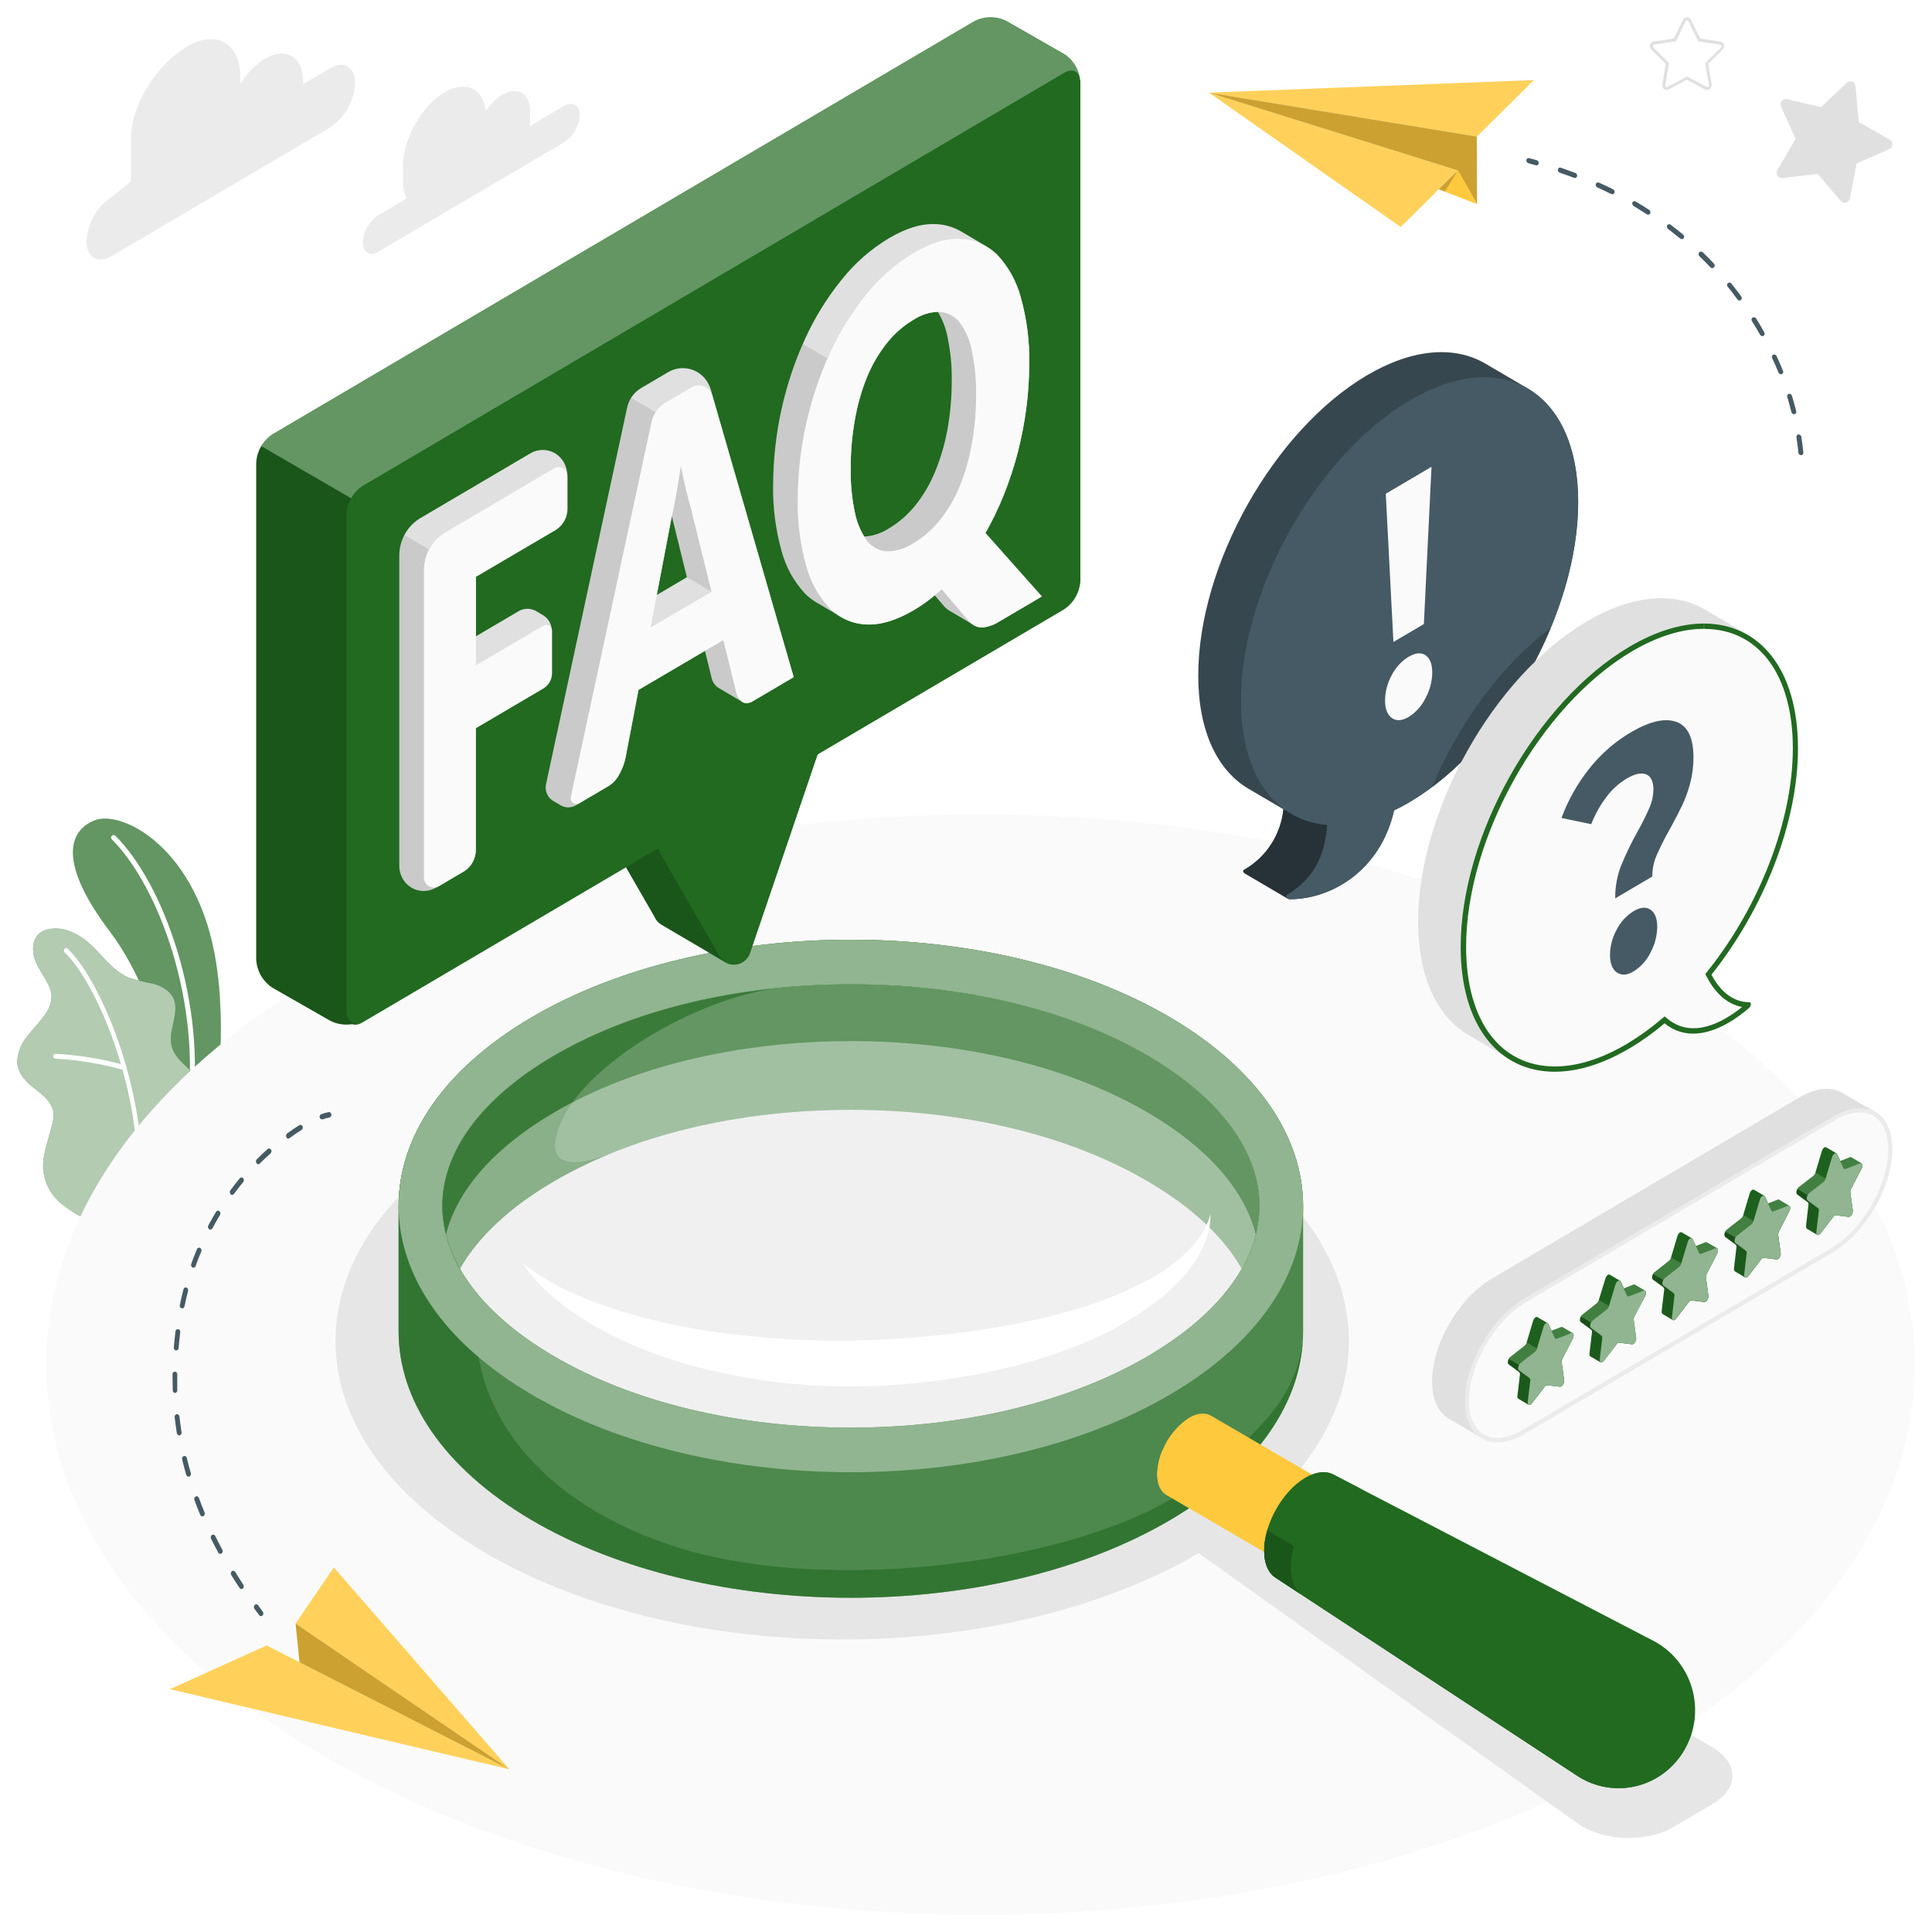 <svg width="448" height="448" viewBox="0 0 448 448" fill="none" xmlns="http://www.w3.org/2000/svg">
<g filter="url(#filter0_d_204_67092)">
<path d="M41.002 264.871L49.115 259.515C49.115 259.515 53.054 238.175 50.127 219.341C46.019 192.769 28.311 183.634 21.877 186.255C15.443 188.876 13.924 196.777 25.544 212.081C32.401 221.13 41.217 240.251 41.002 264.871Z" fill="#216A20"/>
<g opacity="0.3">
<path d="M41.002 264.871L49.115 259.515C49.115 259.515 53.054 238.175 50.127 219.341C46.019 192.769 28.311 183.634 21.877 186.255C15.443 188.876 13.924 196.777 25.544 212.081C32.401 221.13 41.217 240.251 41.002 264.871Z" fill="white"/>
</g>
<path d="M43.956 254.34H43.871C43.719 254.316 43.583 254.233 43.49 254.108C43.397 253.983 43.356 253.826 43.374 253.67C46.742 228.801 36.95 201.617 25.938 190.646C25.828 190.535 25.765 190.384 25.763 190.227C25.761 190.069 25.821 189.917 25.929 189.804C26.037 189.691 26.185 189.626 26.34 189.625C26.494 189.623 26.644 189.684 26.754 189.794C37.963 200.957 47.942 228.591 44.528 253.823C44.51 253.966 44.442 254.096 44.337 254.191C44.232 254.286 44.096 254.339 43.956 254.34Z" fill="white"/>
<path d="M20.573 278.329C19.354 279.037 15.884 276.311 14.946 275.651C13.298 274.506 11.968 272.948 11.081 271.127C10.092 269.049 9.765 266.708 10.143 264.431C10.339 263.23 10.614 262.045 10.969 260.882C11.297 259.735 11.616 258.587 11.907 257.439C12.301 256.328 12.467 255.146 12.395 253.967C12.104 251.614 10.05 249.969 8.193 248.543C6.129 246.975 3.991 244.899 4 242.068C4.148 239.869 5.009 237.782 6.448 236.137C7.78 234.416 9.356 232.904 10.556 231.087C11.501 229.826 11.995 228.273 11.954 226.687C11.824 225.717 11.505 224.784 11.016 223.942C10.078 222.096 8.746 220.403 8.071 218.423C7.395 216.443 7.489 213.975 9.009 212.559C10.247 211.392 12.104 211.23 13.783 211.344C15.361 211.541 16.878 212.086 18.228 212.942C22.637 215.438 25.16 220.766 29.84 222.689C31.685 223.281 33.564 223.754 35.468 224.104C37.343 224.611 39.266 225.596 40.157 227.366C41.873 230.867 38.684 235.181 39.895 238.892C40.964 242.182 44.096 243.436 45.85 246.401C46.567 247.71 46.856 249.217 46.676 250.705C46.523 253.219 45.919 255.683 44.894 257.975C43.736 260.353 42.437 262.656 41.001 264.871L20.573 278.329Z" fill="#216A20"/>
<g opacity="0.65">
<path d="M20.573 278.329C19.354 279.037 15.884 276.311 14.946 275.651C13.298 274.506 11.968 272.948 11.081 271.127C10.092 269.049 9.765 266.708 10.143 264.431C10.339 263.23 10.614 262.045 10.969 260.882C11.297 259.735 11.616 258.587 11.907 257.439C12.301 256.328 12.467 255.146 12.395 253.967C12.104 251.614 10.05 249.969 8.193 248.543C6.129 246.975 3.991 244.899 4 242.068C4.148 239.869 5.009 237.782 6.448 236.137C7.78 234.416 9.356 232.904 10.556 231.087C11.501 229.826 11.995 228.273 11.954 226.687C11.824 225.717 11.505 224.784 11.016 223.942C10.078 222.096 8.746 220.403 8.071 218.423C7.395 216.443 7.489 213.975 9.009 212.559C10.247 211.392 12.104 211.23 13.783 211.344C15.361 211.541 16.878 212.086 18.228 212.942C22.637 215.438 25.16 220.766 29.84 222.689C31.685 223.281 33.564 223.754 35.468 224.104C37.343 224.611 39.266 225.596 40.157 227.366C41.873 230.867 38.684 235.181 39.895 238.892C40.964 242.182 44.096 243.436 45.85 246.401C46.567 247.71 46.856 249.217 46.676 250.705C46.523 253.219 45.919 255.683 44.894 257.975C43.736 260.353 42.437 262.656 41.001 264.871L20.573 278.329Z" fill="white"/>
</g>
<path d="M32.354 271.289C32.282 271.287 32.211 271.27 32.145 271.239C32.079 271.208 32.02 271.164 31.971 271.11C31.922 271.056 31.884 270.992 31.86 270.923C31.835 270.853 31.825 270.78 31.829 270.706C32.767 248.476 22.449 223.923 14.946 216.797C14.855 216.692 14.805 216.556 14.807 216.415C14.808 216.275 14.861 216.14 14.955 216.038C15.049 215.935 15.176 215.872 15.313 215.86C15.451 215.848 15.587 215.889 15.696 215.974C23.312 223.253 33.798 248.209 32.879 270.754C32.872 270.893 32.815 271.026 32.718 271.125C32.621 271.224 32.491 271.282 32.354 271.289Z" fill="white"/>
<path d="M28.809 244.115H28.649C23.496 242.66 18.203 241.778 12.864 241.484C12.792 241.482 12.72 241.465 12.655 241.434C12.589 241.403 12.53 241.359 12.481 241.305C12.432 241.251 12.395 241.187 12.37 241.118C12.345 241.048 12.335 240.975 12.339 240.901C12.34 240.827 12.356 240.754 12.385 240.686C12.415 240.618 12.458 240.558 12.512 240.507C12.565 240.457 12.628 240.419 12.697 240.394C12.765 240.37 12.838 240.36 12.911 240.365C18.357 240.655 23.756 241.543 29.015 243.015C29.153 243.063 29.267 243.164 29.333 243.295C29.399 243.427 29.413 243.581 29.371 243.723C29.334 243.843 29.258 243.946 29.156 244.018C29.054 244.089 28.932 244.123 28.809 244.115Z" fill="white"/>
<path d="M227.349 440C347.002 440 444 382.889 444 312.439C444 241.989 347.002 184.878 227.349 184.878C107.695 184.878 10.697 241.989 10.697 312.439C10.697 382.889 107.695 440 227.349 440Z" fill="#FAFAFA"/>
<path d="M112.209 258.061C158.101 231.049 232.498 231.049 278.381 258.061C317.277 280.96 323.186 315.921 296.145 342.502L397.113 401.194C403.266 404.819 403.266 410.692 397.113 414.318L388.034 419.665C381.881 423.29 372.089 423.003 366.124 419.033L277.959 356.152C232.001 382.934 157.979 382.829 112.246 355.903C66.325 328.882 66.325 285.083 112.209 258.061Z" fill="#E6E6E6"/>
<path d="M130.807 20.549L122.854 25.235C122.894 24.88 122.916 24.522 122.919 24.164V21.811C122.919 17.622 120.04 15.929 116.485 17.985C114.953 18.938 113.644 20.221 112.649 21.744C112.058 16.483 108.016 14.523 103.092 17.411C97.774 20.549 93.469 28.163 93.469 34.428V37.938C93.432 39.345 93.711 40.742 94.284 42.022L87.719 45.915C86.673 46.608 85.803 47.544 85.182 48.646C84.56 49.749 84.205 50.987 84.145 52.257C84.145 54.581 85.74 55.519 87.719 54.361L130.864 28.956C131.905 28.268 132.772 27.338 133.393 26.242C134.014 25.147 134.372 23.917 134.437 22.653C134.381 20.329 132.786 19.391 130.807 20.549Z" fill="#EBEBEB"/>
<path d="M25.901 41.649L30.384 38.12V28.038C30.384 20.041 36.64 10.763 43.421 6.775C50.212 2.776 55.717 6.019 55.717 14.006V15.469C57.149 13.105 59.101 11.113 61.42 9.654C66.307 6.784 70.265 9.108 70.265 14.857V15.527L76.521 11.844C79.738 9.931 82.345 11.481 82.345 15.268C82.236 17.33 81.652 19.337 80.64 21.125C79.628 22.913 78.216 24.433 76.521 25.561L25.901 55.366C22.684 57.279 20.076 55.719 20.076 51.932C20.185 49.871 20.77 47.866 21.782 46.08C22.794 44.293 24.205 42.775 25.901 41.649Z" fill="#EBEBEB"/>
<path d="M92.428 275.642V304.749C92.428 320.55 102.67 336.314 123.145 348.414C164.095 372.527 230.5 372.527 271.45 348.414C291.925 336.352 302.167 320.55 302.167 304.749V275.642C302.167 259.84 291.925 244.077 271.45 231.986C230.5 207.873 164.095 207.873 123.145 231.986C102.67 244.038 92.428 259.84 92.428 275.642ZM292.018 275.642C292.018 288.287 282.911 300.607 266.376 310.344C248.086 321.115 223.559 327.045 197.297 327.045C171.035 327.045 146.509 321.115 128.219 310.344C111.683 300.607 102.576 288.287 102.576 275.642C102.576 262.997 111.683 250.677 128.219 240.939C146.509 230.169 171.035 224.239 197.297 224.239C223.559 224.239 248.095 230.169 266.376 240.939C282.921 250.677 292.018 263.025 292.018 275.642Z" fill="#216A20"/>
<path opacity="0.2" d="M92.428 275.642V304.749C92.428 320.55 102.67 336.314 123.145 348.414C164.095 372.527 230.5 372.527 271.45 348.414C291.925 336.352 302.167 320.55 302.167 304.749V275.642C302.167 259.84 291.925 244.077 271.45 231.986C230.5 207.873 164.095 207.873 123.145 231.986C102.67 244.038 92.428 259.84 92.428 275.642ZM292.018 275.642C292.018 288.287 282.911 300.607 266.376 310.344C248.086 321.115 223.559 327.045 197.297 327.045C171.035 327.045 146.509 321.115 128.219 310.344C111.683 300.607 102.576 288.287 102.576 275.642C102.576 262.997 111.683 250.677 128.219 240.939C146.509 230.169 171.035 224.239 197.297 224.239C223.559 224.239 248.095 230.169 266.376 240.939C282.921 250.677 292.018 263.025 292.018 275.642Z" fill="white"/>
<path opacity="0.6" d="M302.064 307.465C300.432 317.48 296.108 325.017 278.69 338.877C254.07 358.486 191.726 366.492 155.541 354.315C121.41 342.837 110.52 320.368 110.52 304.959L110.614 295.901C105.343 289.502 102.567 282.624 102.567 275.642C102.567 268.487 105.484 261.437 111.008 254.904L111.13 242.145H109.188C98.018 252.312 92.428 263.972 92.428 275.623V304.729C92.428 320.531 102.67 336.294 123.145 348.394C164.095 372.508 230.5 372.508 271.45 348.394C290.752 337.05 300.957 322.329 302.064 307.465Z" fill="#216A20"/>
<path d="M271.459 231.986C230.5 207.872 164.104 207.872 123.154 231.986C82.204 256.1 82.195 295.193 123.154 319.307C164.114 343.42 230.5 343.42 271.459 319.307C312.419 295.193 312.409 256.1 271.459 231.986ZM266.385 310.344C248.096 321.114 223.559 327.045 197.307 327.045C171.054 327.045 146.518 321.114 128.219 310.344C111.684 300.607 102.576 288.287 102.576 275.642C102.576 262.997 111.684 250.677 128.219 240.939C146.509 230.169 171.045 224.238 197.307 224.238C223.569 224.238 248.096 230.169 266.385 240.939C282.921 250.677 292.028 263.006 292.028 275.642C292.028 288.277 282.921 300.607 266.385 310.344Z" fill="#216A20"/>
<path opacity="0.5" d="M271.459 231.986C230.5 207.872 164.104 207.872 123.154 231.986C82.204 256.1 82.195 295.193 123.154 319.307C164.114 343.42 230.5 343.42 271.459 319.307C312.419 295.193 312.409 256.1 271.459 231.986ZM266.385 310.344C248.096 321.114 223.559 327.045 197.307 327.045C171.054 327.045 146.518 321.114 128.219 310.344C111.684 300.607 102.576 288.287 102.576 275.642C102.576 262.997 111.684 250.677 128.219 240.939C146.509 230.169 171.045 224.238 197.307 224.238C223.569 224.238 248.096 230.169 266.385 240.939C282.921 250.677 292.028 263.006 292.028 275.642C292.028 288.277 282.921 300.607 266.385 310.344Z" fill="white"/>
<path d="M292.037 275.642C291.977 280.782 290.561 285.81 287.939 290.2C283.784 282.863 276.458 275.977 266.366 270.056C248.095 259.276 223.55 253.345 197.288 253.345C171.026 253.345 146.499 259.276 128.219 270.056C118.136 275.977 110.821 282.863 106.647 290.2C104.045 285.803 102.64 280.777 102.576 275.642C102.576 263.006 111.683 250.677 128.228 240.93C146.509 230.178 171.045 224.239 197.297 224.239C223.55 224.239 248.105 230.178 266.376 240.93C282.93 250.677 292.037 263.025 292.037 275.642Z" fill="#216A20"/>
<path opacity="0.3" d="M292.037 275.642C291.977 280.782 290.561 285.81 287.939 290.2C283.784 282.863 276.458 275.977 266.366 270.056C248.095 259.276 223.55 253.345 197.288 253.345C171.026 253.345 146.499 259.276 128.219 270.056C118.136 275.977 110.821 282.863 106.647 290.2C104.045 285.803 102.64 280.777 102.576 275.642C102.576 263.006 111.683 250.677 128.228 240.93C146.509 230.178 171.045 224.239 197.297 224.239C223.55 224.239 248.105 230.178 266.376 240.93C282.93 250.677 292.037 263.025 292.037 275.642Z" fill="white"/>
<path opacity="0.6" d="M128.228 240.93C111.683 250.677 102.576 263.006 102.576 275.642C102.643 280.778 104.051 285.803 106.656 290.2C110.839 282.863 118.155 275.976 128.228 270.056C132.488 267.571 136.913 265.394 141.472 263.542C137.476 265.12 125.208 269.147 129.682 257.219C135 243.053 160.953 227.711 180.021 225.166C160.409 227.146 142.429 232.579 128.228 240.93Z" fill="#216A20"/>
<path opacity="0.4" d="M266.385 254.12C248.095 243.35 223.559 237.419 197.306 237.419C171.054 237.419 146.508 243.35 128.219 254.12C114.581 262.155 106.009 271.95 103.42 282.232C106.009 292.515 114.581 302.319 128.219 310.344C146.518 321.115 171.044 327.045 197.306 327.045C223.568 327.045 248.095 321.115 266.385 310.344C280.031 302.309 288.604 292.515 291.183 282.232C288.613 271.95 280.031 262.155 266.385 254.12Z" fill="white"/>
<path d="M121.213 288.909C127.075 293.596 133.725 296.561 140.506 298.914C147.306 301.21 154.271 302.963 161.337 304.156C175.458 306.494 189.779 307.327 204.069 306.643C211.207 306.317 218.354 305.638 225.454 304.663C232.532 303.693 239.545 302.284 246.454 300.444C253.33 298.69 259.981 296.122 266.273 292.792C267.826 291.948 269.329 291.013 270.775 289.99C272.226 288.979 273.603 287.86 274.892 286.642C276.193 285.417 277.354 284.047 278.353 282.558C279.387 281.027 280.176 279.338 280.688 277.555C280.719 279.51 280.401 281.455 279.751 283.294C279.062 285.143 278.162 286.902 277.068 288.536C275.987 290.181 274.756 291.718 273.391 293.127C272.04 294.542 270.602 295.868 269.086 297.097C262.974 301.848 256.199 305.639 248.987 308.345C241.875 311.078 234.54 313.162 227.067 314.572C219.634 316.007 212.113 316.918 204.557 317.298C189.391 318.107 174.196 316.457 159.537 312.41C152.203 310.361 145.121 307.473 138.424 303.802C135.089 301.937 131.919 299.78 128.951 297.355C128.21 296.752 127.516 296.092 126.803 295.442C126.09 294.791 125.415 294.131 124.768 293.433C123.461 292.029 122.272 290.515 121.213 288.909Z" fill="white"/>
<path d="M268.336 337.835C268.462 335.233 269.189 332.699 270.457 330.439C271.725 328.178 273.498 326.255 275.633 324.826C277.64 323.63 279.469 323.506 280.801 324.271L304.174 337.901C305.497 338.676 306.322 340.35 306.331 342.684C306.203 345.285 305.475 347.818 304.208 350.078C302.94 352.338 301.167 354.262 299.034 355.693C297.008 356.898 295.17 357.022 293.838 356.238L270.474 342.617C269.18 341.909 268.345 340.235 268.336 337.835Z" fill="#FFC93D"/>
<path d="M270.521 342.684C269.18 341.909 268.345 340.235 268.336 337.834C268.369 335.898 268.794 333.99 269.583 332.229L303.171 351.857C302.078 353.424 300.687 354.751 299.081 355.76C297.055 356.965 295.217 357.089 293.885 356.305L270.521 342.684Z" fill="#FFC93D"/>
<path d="M383.757 376.669L309.379 338.016L309.285 337.959C307.56 337.002 305.215 337.175 302.636 338.705C297.364 341.842 293.116 349.418 293.144 355.635C293.144 358.754 294.241 360.935 295.957 361.948L365.861 407.861C367.872 409.16 370.12 410.031 372.468 410.425C374.817 410.818 377.22 410.725 379.533 410.151C381.845 409.578 384.021 408.535 385.93 407.085C387.839 405.635 389.443 403.807 390.644 401.712C391.846 399.616 392.621 397.295 392.924 394.888C393.227 392.48 393.052 390.035 392.408 387.698C391.765 385.36 390.666 383.179 389.178 381.285C387.69 379.39 385.843 377.82 383.747 376.669H383.757Z" fill="#216A20"/>
<path d="M295.967 361.968L365.871 407.88C368.469 409.544 371.447 410.491 374.513 410.627C377.579 410.764 380.626 410.086 383.357 408.659C386.089 407.233 388.409 405.107 390.092 402.491C391.775 399.874 392.763 396.856 392.958 393.734C391.617 399.673 381.994 404.724 370.063 397.923C358.133 391.122 313.938 362.628 293.857 350.834C293.385 352.383 293.139 353.994 293.125 355.616C293.134 358.773 294.241 360.954 295.967 361.968Z" fill="#216A20"/>
<path d="M295.967 361.967C294.223 360.953 293.153 358.773 293.153 355.654C293.153 349.437 297.374 341.861 302.645 338.724C305.224 337.194 307.569 337.031 309.295 337.978L315.861 341.383C314.088 340.427 311.696 340.58 309.042 342.148C303.639 345.362 299.278 353.139 299.306 359.519C299.306 362.713 300.385 365 302.167 366.033" fill="#216A20"/>
<path opacity="0.2" d="M302.157 366.033C300.375 365 299.343 362.714 299.296 359.519C299.307 357.829 299.563 356.149 300.056 354.535C297.815 353.177 295.723 351.934 293.857 350.834C293.62 351.634 293.435 352.448 293.303 353.273C293.247 353.675 293.2 354.076 293.162 354.478C293.162 354.88 293.116 355.272 293.162 355.655C293.162 358.773 294.26 360.954 295.976 361.968L302.157 366.033Z" fill="black"/>
<path d="M118.108 406.274L61.832 377.568L39.416 387.688L118.108 406.274Z" fill="#FFC93D"/>
<g opacity="0.15">
<path d="M118.108 406.274L61.832 377.568L39.416 387.688L118.108 406.274Z" fill="white"/>
</g>
<path d="M118.108 406.273L68.539 372.48L77.412 359.471L118.108 406.273Z" fill="#FFC93D"/>
<g opacity="0.15">
<path d="M118.108 406.273L68.539 372.48L77.412 359.471L118.108 406.273Z" fill="white"/>
</g>
<path d="M68.539 372.479L69.468 381.461L118.108 406.273L68.539 372.479Z" fill="#FFC93D"/>
<g opacity="0.2">
<path d="M68.539 372.479L69.468 381.461L118.108 406.273L68.539 372.479Z" fill="black"/>
</g>
<path d="M60.51 370.758C60.646 370.754 60.776 370.7 60.875 370.605C60.99 370.489 61.059 370.335 61.07 370.171C61.08 370.007 61.031 369.845 60.932 369.715L59.853 368.242C59.809 368.18 59.753 368.128 59.688 368.09C59.623 368.052 59.551 368.029 59.476 368.021C59.401 368.014 59.326 368.023 59.255 368.048C59.184 368.073 59.12 368.113 59.065 368.166C58.951 368.281 58.881 368.434 58.869 368.598C58.857 368.761 58.903 368.924 58.999 369.055C59.356 369.543 59.722 370.012 60.087 370.5C60.134 370.573 60.196 370.634 60.269 370.679C60.342 370.724 60.425 370.751 60.51 370.758Z" fill="#455A64"/>
<path d="M55.567 364.235C54.898 363.24 54.251 362.235 53.625 361.222C53.541 361.082 53.508 360.916 53.534 360.755C53.56 360.593 53.642 360.446 53.766 360.342C53.824 360.294 53.892 360.261 53.964 360.243C54.037 360.225 54.112 360.223 54.185 360.238C54.258 360.252 54.327 360.283 54.388 360.327C54.448 360.371 54.498 360.428 54.535 360.495C55.163 361.499 55.801 362.494 56.411 363.479C56.503 363.614 56.542 363.778 56.521 363.941C56.501 364.104 56.421 364.253 56.298 364.359C56.207 364.44 56.091 364.484 55.97 364.483C55.889 364.475 55.811 364.448 55.741 364.405C55.671 364.362 55.612 364.304 55.567 364.235ZM50.605 356.018C50.033 354.956 49.47 353.875 48.936 352.795C48.862 352.649 48.843 352.481 48.883 352.322C48.923 352.164 49.018 352.026 49.151 351.934C49.216 351.893 49.288 351.867 49.364 351.858C49.439 351.849 49.515 351.856 49.587 351.88C49.66 351.903 49.726 351.943 49.782 351.995C49.838 352.047 49.882 352.111 49.911 352.182C50.436 353.244 50.99 354.306 51.552 355.358C51.632 355.5 51.658 355.667 51.626 355.828C51.593 355.988 51.503 356.131 51.374 356.228C51.287 356.283 51.186 356.313 51.084 356.315C50.985 356.313 50.889 356.285 50.805 356.233C50.721 356.18 50.652 356.106 50.605 356.018ZM46.422 347.256C45.953 346.118 45.484 344.97 45.09 343.832C45.033 343.681 45.031 343.514 45.087 343.362C45.142 343.211 45.25 343.085 45.39 343.009C45.46 342.979 45.535 342.964 45.611 342.965C45.687 342.967 45.762 342.984 45.831 343.016C45.9 343.049 45.961 343.096 46.011 343.154C46.062 343.212 46.099 343.28 46.122 343.354C46.525 344.473 46.966 345.602 47.435 346.721C47.498 346.871 47.505 347.039 47.455 347.194C47.405 347.349 47.301 347.48 47.163 347.562C47.09 347.6 47.01 347.619 46.928 347.62C46.818 347.616 46.712 347.58 46.622 347.516C46.532 347.451 46.462 347.361 46.422 347.256ZM43.177 337.997C42.839 336.802 42.52 335.587 42.239 334.41C42.194 334.254 42.21 334.087 42.283 333.942C42.357 333.798 42.482 333.688 42.633 333.636C42.706 333.616 42.783 333.612 42.858 333.623C42.933 333.635 43.005 333.663 43.069 333.704C43.133 333.745 43.188 333.799 43.231 333.863C43.274 333.927 43.303 334 43.318 334.076C43.59 335.243 43.899 336.429 44.255 337.605C44.303 337.759 44.293 337.925 44.227 338.072C44.161 338.219 44.044 338.335 43.899 338.399H43.73C43.608 338.401 43.488 338.363 43.389 338.291C43.289 338.219 43.215 338.116 43.177 337.997ZM41.001 328.327C40.813 327.112 40.644 325.869 40.504 324.635C40.476 324.476 40.511 324.313 40.6 324.181C40.69 324.048 40.827 323.957 40.982 323.927C41.136 323.916 41.288 323.967 41.405 324.069C41.522 324.171 41.596 324.316 41.61 324.472C41.742 325.687 41.911 326.911 42.098 328.107C42.13 328.263 42.102 328.425 42.02 328.56C41.938 328.695 41.808 328.793 41.657 328.834H41.554C41.419 328.827 41.29 328.773 41.189 328.68C41.089 328.588 41.022 328.463 41.001 328.327ZM40.063 318.417C40.063 317.461 40.007 316.504 40.007 315.481V314.677C40.003 314.6 40.014 314.522 40.04 314.448C40.066 314.375 40.105 314.307 40.157 314.249C40.208 314.192 40.27 314.145 40.339 314.112C40.409 314.078 40.484 314.059 40.56 314.056C40.715 314.068 40.859 314.142 40.961 314.262C41.063 314.382 41.114 314.538 41.104 314.697V315.481C41.104 316.437 41.104 317.394 41.104 318.35C41.117 318.51 41.069 318.668 40.969 318.792C40.869 318.915 40.725 318.993 40.569 319.01C40.428 318.992 40.299 318.921 40.206 318.812C40.112 318.703 40.062 318.562 40.063 318.417ZM40.804 309.149C40.65 309.121 40.513 309.033 40.421 308.905C40.328 308.777 40.287 308.618 40.307 308.46C40.41 307.226 40.541 305.973 40.691 304.739C40.697 304.661 40.718 304.585 40.754 304.515C40.79 304.446 40.839 304.385 40.899 304.335C40.958 304.286 41.027 304.25 41.101 304.229C41.175 304.208 41.253 304.202 41.329 304.213C41.482 304.245 41.617 304.338 41.705 304.47C41.792 304.602 41.826 304.764 41.798 304.921C41.648 306.136 41.517 307.37 41.413 308.575C41.407 308.723 41.347 308.864 41.245 308.97C41.142 309.076 41.005 309.139 40.86 309.149H40.804ZM42.117 299.373C41.967 299.324 41.84 299.219 41.764 299.079C41.687 298.938 41.666 298.773 41.704 298.617C41.948 297.403 42.23 296.188 42.539 294.992C42.553 294.916 42.582 294.844 42.625 294.781C42.668 294.717 42.724 294.663 42.788 294.623C42.852 294.582 42.925 294.556 43 294.545C43.075 294.535 43.151 294.541 43.224 294.562C43.372 294.62 43.494 294.733 43.565 294.878C43.636 295.023 43.652 295.19 43.608 295.346C43.308 296.513 43.027 297.718 42.783 298.904C42.763 299.036 42.699 299.157 42.602 299.246C42.504 299.336 42.379 299.387 42.248 299.392L42.117 299.373ZM44.649 289.913C44.507 289.843 44.395 289.719 44.338 289.569C44.281 289.418 44.281 289.25 44.34 289.1C44.743 287.952 45.193 286.795 45.662 285.666C45.689 285.595 45.73 285.529 45.782 285.474C45.834 285.42 45.897 285.377 45.967 285.348C46.037 285.319 46.111 285.305 46.186 285.307C46.261 285.31 46.335 285.328 46.403 285.36C46.54 285.444 46.642 285.575 46.692 285.73C46.742 285.884 46.736 286.052 46.675 286.202C46.206 287.311 45.737 288.44 45.371 289.569C45.336 289.681 45.268 289.779 45.175 289.849C45.083 289.92 44.971 289.959 44.856 289.961C44.784 289.964 44.713 289.947 44.649 289.913ZM48.504 281.027C48.372 280.932 48.279 280.791 48.243 280.63C48.206 280.47 48.229 280.301 48.307 280.157C48.879 279.095 49.48 278.033 50.089 277.01C50.125 276.942 50.175 276.883 50.236 276.837C50.296 276.79 50.366 276.758 50.44 276.741C50.514 276.725 50.59 276.725 50.664 276.742C50.738 276.758 50.807 276.791 50.868 276.838C50.991 276.942 51.074 277.088 51.102 277.249C51.129 277.411 51.099 277.577 51.018 277.718C50.408 278.722 49.817 279.765 49.264 280.807C49.219 280.898 49.151 280.974 49.067 281.028C48.982 281.082 48.885 281.112 48.786 281.113C48.686 281.113 48.588 281.083 48.504 281.027ZM53.485 272.906C53.371 272.793 53.301 272.641 53.289 272.479C53.277 272.317 53.323 272.156 53.419 272.026C54.122 271.07 54.863 270.113 55.604 269.214C55.653 269.156 55.713 269.109 55.781 269.077C55.849 269.044 55.923 269.028 55.998 269.028C56.073 269.028 56.147 269.044 56.215 269.077C56.283 269.109 56.344 269.156 56.392 269.214C56.499 269.337 56.558 269.495 56.558 269.659C56.558 269.823 56.499 269.981 56.392 270.104C55.661 270.993 54.938 271.912 54.244 272.858C54.195 272.929 54.131 272.986 54.056 273.026C53.981 273.066 53.897 273.087 53.813 273.088C53.741 273.087 53.671 273.07 53.606 273.038C53.541 273.007 53.484 272.962 53.438 272.906H53.485ZM59.515 265.752C59.409 265.629 59.35 265.471 59.35 265.307C59.35 265.143 59.409 264.985 59.515 264.862C60.341 264.03 61.194 263.217 62.048 262.452C62.104 262.4 62.171 262.362 62.243 262.34C62.315 262.317 62.391 262.311 62.465 262.32C62.54 262.33 62.612 262.357 62.676 262.398C62.74 262.438 62.794 262.493 62.836 262.557C62.926 262.692 62.967 262.856 62.95 263.019C62.932 263.182 62.859 263.334 62.742 263.446C61.898 264.192 61.063 264.986 60.247 265.799C60.151 265.901 60.019 265.959 59.881 265.962C59.801 265.961 59.723 265.941 59.651 265.905C59.58 265.868 59.518 265.816 59.468 265.752H59.515ZM66.419 259.697C66.342 259.555 66.316 259.389 66.347 259.23C66.378 259.071 66.463 258.928 66.587 258.826C67.525 258.138 68.463 257.497 69.401 256.913C69.465 256.874 69.537 256.85 69.611 256.842C69.685 256.833 69.76 256.841 69.832 256.865C69.903 256.888 69.968 256.927 70.023 256.978C70.078 257.029 70.122 257.092 70.151 257.162C70.224 257.306 70.243 257.473 70.203 257.63C70.163 257.787 70.068 257.923 69.936 258.013C68.998 258.587 68.06 259.219 67.122 259.926C67.034 259.989 66.929 260.023 66.822 260.022C66.726 260.011 66.635 259.975 66.556 259.918C66.477 259.862 66.414 259.785 66.372 259.697H66.419Z" fill="#455A64"/>
<path d="M74.673 255.565H74.842C75.337 255.373 75.849 255.229 76.371 255.134C76.524 255.1 76.659 255.006 76.747 254.872C76.834 254.738 76.867 254.575 76.84 254.417C76.834 254.339 76.813 254.263 76.778 254.194C76.743 254.125 76.695 254.064 76.636 254.014C76.577 253.964 76.51 253.926 76.437 253.904C76.364 253.881 76.287 253.873 76.211 253.881C75.63 253.992 75.059 254.152 74.504 254.359C74.356 254.419 74.235 254.535 74.167 254.682C74.099 254.83 74.089 254.998 74.138 255.153C74.174 255.27 74.244 255.373 74.34 255.447C74.436 255.521 74.553 255.562 74.673 255.565Z" fill="#455A64"/>
<path d="M338.042 35.518L280.359 17.487L324.798 48.622L338.042 35.518Z" fill="#FFC93D"/>
<path opacity="0.15" d="M338.042 35.518L280.359 17.487L324.798 48.622L338.042 35.518Z" fill="white"/>
<path d="M280.359 17.487L342.441 27.674L355.684 14.57L280.359 17.487Z" fill="#FFC93D"/>
<path opacity="0.15" d="M280.359 17.487L342.441 27.674L355.684 14.57L280.359 17.487Z" fill="white"/>
<path d="M342.441 27.674L342.497 43.323L338.042 35.518L280.359 17.487L342.441 27.674Z" fill="#FFC93D"/>
<path opacity="0.2" d="M342.441 27.674L342.497 43.323L338.042 35.518L280.359 17.487L342.441 27.674Z" fill="black"/>
<path d="M342.497 43.323L333.624 39.889L338.042 35.518L342.497 43.323Z" fill="#FFC93D"/>
<path opacity="0.2" d="M338.042 35.518L333.624 39.889L335.04 40.434L338.042 35.518Z" fill="black"/>
<path d="M354.136 32.763C354.083 32.804 354.037 32.855 354.003 32.915C353.97 32.974 353.948 33.039 353.94 33.107C353.92 33.271 353.959 33.436 354.048 33.572C354.137 33.709 354.272 33.809 354.427 33.853L356.134 34.322C356.206 34.345 356.282 34.352 356.356 34.342C356.43 34.332 356.502 34.306 356.565 34.265C356.629 34.224 356.683 34.169 356.723 34.105C356.764 34.04 356.79 33.968 356.8 33.892C356.823 33.731 356.788 33.567 356.701 33.43C356.615 33.293 356.484 33.192 356.331 33.146L354.605 32.677C354.526 32.653 354.442 32.649 354.361 32.664C354.28 32.679 354.203 32.713 354.136 32.763Z" fill="#455A64"/>
<path d="M361.95 34.896C363.066 35.279 364.182 35.68 365.28 36.092C365.43 36.15 365.555 36.261 365.633 36.404C365.71 36.548 365.734 36.715 365.702 36.876C365.682 36.95 365.647 37.019 365.6 37.078C365.552 37.137 365.492 37.185 365.424 37.219C365.357 37.252 365.283 37.27 365.208 37.273C365.133 37.274 365.058 37.26 364.989 37.23C363.901 36.819 362.794 36.426 361.687 36.044C361.537 35.991 361.41 35.885 361.331 35.744C361.251 35.603 361.225 35.438 361.256 35.279C361.278 35.156 361.345 35.046 361.444 34.973C361.515 34.918 361.599 34.882 361.687 34.868C361.776 34.855 361.866 34.865 361.95 34.896ZM370.776 38.359C371.873 38.856 372.952 39.315 374.021 39.899C374.166 39.968 374.281 40.089 374.343 40.239C374.405 40.389 374.411 40.557 374.359 40.712C374.331 40.783 374.288 40.848 374.234 40.901C374.18 40.955 374.115 40.996 374.045 41.022C373.974 41.048 373.898 41.059 373.823 41.053C373.748 41.047 373.675 41.026 373.608 40.989C372.558 40.463 371.489 39.956 370.41 39.478C370.265 39.411 370.148 39.293 370.081 39.145C370.014 38.998 370.001 38.831 370.044 38.674C370.075 38.571 370.138 38.481 370.223 38.416C370.301 38.357 370.394 38.32 370.491 38.31C370.589 38.3 370.687 38.316 370.776 38.359ZM379.311 42.749C380.362 43.361 381.393 44.002 382.406 44.662C382.541 44.747 382.641 44.88 382.688 45.035C382.734 45.189 382.724 45.356 382.659 45.504C382.622 45.572 382.571 45.63 382.51 45.677C382.449 45.723 382.379 45.756 382.305 45.773C382.231 45.79 382.154 45.791 382.079 45.776C382.005 45.761 381.934 45.73 381.872 45.685C380.877 45.045 379.855 44.423 378.823 43.773C378.684 43.693 378.579 43.565 378.527 43.411C378.475 43.258 378.48 43.09 378.542 42.94C378.573 42.861 378.625 42.791 378.692 42.739C378.785 42.679 378.893 42.648 379.003 42.65C379.113 42.651 379.22 42.686 379.311 42.749ZM387.396 48.115C388.381 48.852 389.347 49.617 390.275 50.382C390.401 50.481 390.486 50.625 390.512 50.784C390.538 50.944 390.504 51.108 390.416 51.243C390.37 51.305 390.311 51.356 390.244 51.394C390.177 51.431 390.104 51.453 390.027 51.46C389.951 51.466 389.875 51.456 389.803 51.43C389.731 51.404 389.665 51.363 389.609 51.31C388.672 50.554 387.734 49.808 386.796 49.081C386.664 48.988 386.572 48.848 386.537 48.688C386.502 48.529 386.528 48.362 386.608 48.22C386.635 48.17 386.674 48.127 386.721 48.096C386.821 48.027 386.94 47.992 387.061 47.995C387.182 47.999 387.299 48.041 387.396 48.115ZM394.852 54.505C395.734 55.356 396.606 56.236 397.451 57.135C397.559 57.251 397.62 57.405 397.62 57.566C397.62 57.726 397.559 57.88 397.451 57.996C397.396 58.051 397.332 58.096 397.261 58.126C397.191 58.156 397.115 58.171 397.038 58.171C396.961 58.171 396.885 58.156 396.814 58.126C396.744 58.096 396.679 58.051 396.625 57.996C395.8 57.116 394.937 56.245 394.074 55.413C393.957 55.306 393.883 55.158 393.869 54.998C393.855 54.838 393.902 54.679 393.999 54.553L394.074 54.476C394.184 54.382 394.325 54.332 394.469 54.338C394.612 54.343 394.749 54.403 394.852 54.505ZM401.502 61.793C402.112 62.549 402.703 63.314 403.294 64.099L403.763 64.739C403.861 64.862 403.908 65.018 403.894 65.176C403.88 65.333 403.806 65.479 403.688 65.581C403.624 65.626 403.552 65.657 403.476 65.673C403.4 65.689 403.322 65.69 403.246 65.675C403.17 65.66 403.098 65.629 403.034 65.585C402.969 65.541 402.914 65.484 402.872 65.418L402.403 64.787C401.831 64.022 401.249 63.266 400.649 62.52C400.541 62.406 400.48 62.253 400.48 62.095C400.48 61.936 400.541 61.783 400.649 61.669C400.709 61.614 400.78 61.572 400.856 61.547C400.933 61.521 401.014 61.512 401.094 61.52C401.174 61.529 401.252 61.553 401.322 61.594C401.393 61.634 401.454 61.689 401.502 61.755V61.793ZM406.426 69.637C406.564 69.563 406.725 69.545 406.875 69.588C407.025 69.631 407.153 69.73 407.233 69.866C407.88 70.918 408.518 71.99 409.109 73.071C409.15 73.136 409.178 73.21 409.19 73.286C409.203 73.363 409.201 73.442 409.183 73.517C409.166 73.593 409.134 73.665 409.089 73.728C409.044 73.79 408.987 73.844 408.921 73.884C408.779 73.948 408.617 73.956 408.469 73.905C408.321 73.853 408.198 73.747 408.124 73.606C407.524 72.544 406.895 71.483 406.248 70.459C406.165 70.338 406.13 70.189 406.149 70.042C406.168 69.895 406.24 69.761 406.351 69.665L406.426 69.637ZM411.182 78.245C411.331 78.19 411.496 78.195 411.642 78.259C411.788 78.323 411.905 78.441 411.97 78.59C412.485 79.709 412.992 80.847 413.452 81.985C413.484 82.055 413.502 82.132 413.505 82.209C413.508 82.286 413.496 82.364 413.469 82.436C413.441 82.508 413.4 82.575 413.347 82.63C413.294 82.686 413.231 82.73 413.161 82.76C413.008 82.804 412.844 82.789 412.702 82.716C412.559 82.644 412.449 82.519 412.392 82.368C411.942 81.249 411.454 80.13 410.938 79.039C410.873 78.921 410.852 78.783 410.878 78.65C410.904 78.516 410.975 78.397 411.079 78.312C411.103 78.26 411.138 78.215 411.182 78.178V78.245ZM414.793 87.332C414.949 87.302 415.11 87.332 415.246 87.417C415.381 87.502 415.48 87.636 415.524 87.791C415.881 88.958 416.218 90.154 416.509 91.34C416.532 91.414 416.539 91.491 416.53 91.568C416.521 91.644 416.496 91.718 416.457 91.784C416.418 91.85 416.365 91.906 416.303 91.95C416.241 91.994 416.171 92.024 416.097 92.038C415.94 92.059 415.781 92.02 415.651 91.928C415.521 91.836 415.429 91.698 415.393 91.541C415.102 90.374 414.774 89.198 414.455 88.059C414.415 87.949 414.41 87.829 414.441 87.716C414.471 87.603 414.535 87.502 414.624 87.428C414.666 87.36 414.724 87.305 414.793 87.265V87.332ZM417.044 96.754C417.204 96.75 417.361 96.806 417.484 96.912C417.606 97.018 417.687 97.166 417.71 97.328C417.897 98.523 418.047 99.738 418.169 100.944C418.179 101.018 418.172 101.095 418.151 101.167C418.129 101.239 418.093 101.306 418.044 101.363C417.995 101.42 417.935 101.465 417.868 101.497C417.801 101.529 417.728 101.545 417.653 101.546C417.493 101.544 417.338 101.482 417.221 101.37C417.103 101.259 417.03 101.107 417.016 100.944C416.894 99.767 416.753 98.581 416.565 97.404C416.549 97.305 416.558 97.203 416.592 97.109C416.627 97.015 416.686 96.932 416.762 96.869C416.834 96.779 416.933 96.715 417.044 96.687V96.754Z" fill="#455A64"/>
<path d="M427.315 249.472C424.801 247.941 421.256 248.152 417.316 250.428L345.884 292.515C338.259 297.001 332.068 307.676 332.068 316.351C332.068 320.589 333.55 323.554 335.951 324.96L343.614 329.465C346.119 330.919 349.617 330.689 353.5 328.403L424.942 286.317C432.567 281.831 438.748 271.156 438.748 262.48C438.748 258.272 437.285 255.297 434.903 253.872C433.599 253.145 428.572 250.237 427.315 249.472Z" fill="#E0E0E0"/>
<path d="M347.159 329.982C342.845 329.982 340.162 326.5 340.162 320.904C340.162 312.401 346.249 301.889 353.734 297.489L425.176 255.402C427.015 254.238 429.119 253.579 431.282 253.489C435.596 253.489 438.279 256.971 438.279 262.566C438.279 271.079 432.191 281.582 424.707 285.991L353.265 328.078C351.426 329.243 349.322 329.899 347.159 329.982Z" fill="#FAFAFA"/>
<path d="M431.282 253.929C435.306 253.929 437.847 257.229 437.847 262.538C437.847 270.897 431.863 281.218 424.51 285.494L353.068 327.581C351.301 328.706 349.278 329.345 347.197 329.436C346.306 329.467 345.42 329.289 344.607 328.916C343.794 328.543 343.076 327.984 342.507 327.284C341.175 325.419 340.512 323.142 340.631 320.837C340.631 312.487 346.615 302.166 353.969 297.881L425.41 255.794C427.178 254.669 429.2 254.03 431.282 253.938M431.282 252.982C429.034 253.069 426.848 253.755 424.941 254.971L353.5 297.058C345.874 301.554 339.693 312.219 339.693 320.895C339.693 326.969 342.723 330.46 347.197 330.46C349.443 330.371 351.628 329.689 353.537 328.48L424.979 286.393C432.604 281.907 438.785 271.232 438.785 262.557C438.785 256.483 435.756 252.992 431.282 252.992V252.982Z" fill="#EBEBEB"/>
<path d="M364.699 306.413C364.99 305.859 364.943 305.285 364.699 305.132L362.307 303.725C362.257 303.699 362.2 303.685 362.143 303.685C362.086 303.685 362.03 303.699 361.979 303.725L359.784 304.586L359.062 303.018C359.026 302.94 358.967 302.877 358.893 302.836L356.502 301.42C356.202 301.248 355.704 301.64 355.508 302.291L354.016 307.274C353.935 307.574 353.764 307.842 353.528 308.039L350.199 310.67C349.664 311.081 349.458 312.095 349.842 312.372L352.253 314.152C352.336 314.239 352.396 314.345 352.429 314.462C352.462 314.579 352.466 314.702 352.44 314.821L351.868 319.671C351.821 320.025 351.925 320.264 352.084 320.35L354.476 321.765C354.663 321.871 354.945 321.765 355.198 321.45L358.181 317.566C358.243 317.46 358.331 317.372 358.436 317.31C358.541 317.248 358.66 317.214 358.781 317.212L361.773 317.547C362.242 317.614 362.795 316.734 362.711 316.074L362.139 311.894C362.112 311.585 362.178 311.275 362.326 311.005L364.699 306.413Z" fill="#216A20"/>
<path opacity="0.15" d="M364.671 305.112C364.619 305.088 364.563 305.076 364.506 305.076C364.45 305.076 364.394 305.088 364.342 305.112L361.003 306.413C360.96 306.435 360.913 306.447 360.864 306.45C360.816 306.452 360.768 306.443 360.723 306.425C360.678 306.407 360.637 306.38 360.603 306.345C360.569 306.31 360.542 306.268 360.525 306.222L359.756 304.557L361.951 303.706C362.002 303.68 362.058 303.667 362.115 303.667C362.172 303.667 362.228 303.68 362.279 303.706L364.671 305.112Z" fill="white"/>
<path opacity="0.15" d="M356.38 308.67C356.296 308.97 356.126 309.236 355.892 309.436L352.563 312.057C352.409 312.178 352.287 312.336 352.206 312.516L349.814 311.1C349.9 310.923 350.022 310.767 350.171 310.641L353.5 308.02C353.734 307.824 353.905 307.561 353.988 307.264L356.38 308.67Z" fill="white"/>
<path opacity="0.1" d="M358.884 302.826C358.584 302.625 358.078 303.018 357.871 303.687L356.38 308.671L353.988 307.255L355.48 302.271C355.677 301.621 356.174 301.229 356.474 301.401C356.539 301.401 358.565 302.645 358.875 302.817L358.884 302.826Z" fill="black"/>
<path opacity="0.25" d="M354.616 315.548L352.243 314.151L349.833 312.372C349.552 312.162 349.589 311.588 349.833 311.119L352.225 312.535C351.981 312.994 351.943 313.578 352.225 313.788L354.616 315.548Z" fill="black"/>
<path opacity="0.15" d="M354.269 321.067C354.269 321.421 354.325 321.66 354.504 321.756L352.103 320.34C352.008 320.259 351.939 320.152 351.902 320.031C351.865 319.911 351.863 319.782 351.896 319.661L352.468 314.811C352.492 314.697 352.489 314.579 352.46 314.466C352.431 314.353 352.376 314.248 352.3 314.161L354.672 315.557C354.749 315.642 354.804 315.745 354.834 315.857C354.863 315.968 354.866 316.085 354.841 316.198L354.269 321.067Z" fill="black"/>
<path d="M359.034 302.998L360.525 306.231C360.543 306.278 360.569 306.319 360.603 306.354C360.637 306.39 360.678 306.417 360.723 306.435C360.768 306.453 360.816 306.461 360.865 306.459C360.913 306.457 360.96 306.445 361.004 306.423L364.343 305.122C364.868 304.911 365.084 305.677 364.699 306.413L362.289 311.024C362.14 311.294 362.075 311.604 362.101 311.913L362.673 316.093C362.758 316.753 362.204 317.633 361.735 317.566L358.753 317.193C358.631 317.195 358.513 317.229 358.408 317.291C358.302 317.352 358.215 317.441 358.152 317.547L355.207 321.43C354.729 322.052 354.176 321.832 354.269 321.057L354.842 316.208C354.869 316.089 354.866 315.965 354.833 315.848C354.8 315.731 354.738 315.624 354.654 315.538L352.243 313.769C351.859 313.482 352.075 312.477 352.6 312.057L355.93 309.436C356.166 309.238 356.336 308.971 356.417 308.671L357.909 303.687C358.106 302.893 358.79 302.491 359.034 302.998Z" fill="#216A20"/>
<path opacity="0.5" d="M359.034 302.998L360.525 306.231C360.543 306.278 360.569 306.319 360.603 306.354C360.637 306.39 360.678 306.417 360.723 306.435C360.768 306.453 360.816 306.461 360.865 306.459C360.913 306.457 360.96 306.445 361.004 306.423L364.343 305.122C364.868 304.911 365.084 305.677 364.699 306.413L362.289 311.024C362.14 311.294 362.075 311.604 362.101 311.913L362.673 316.093C362.758 316.753 362.204 317.633 361.735 317.566L358.753 317.193C358.631 317.195 358.513 317.229 358.408 317.291C358.302 317.352 358.215 317.441 358.152 317.547L355.207 321.43C354.729 322.052 354.176 321.832 354.269 321.057L354.842 316.208C354.869 316.089 354.866 315.965 354.833 315.848C354.8 315.731 354.738 315.624 354.654 315.538L352.243 313.769C351.859 313.482 352.075 312.477 352.6 312.057L355.93 309.436C356.166 309.238 356.336 308.971 356.417 308.671L357.909 303.687C358.106 302.893 358.79 302.491 359.034 302.998Z" fill="white"/>
<path d="M381.469 296.561C381.76 296.006 381.703 295.442 381.469 295.289L379.087 293.883C379.034 293.856 378.976 293.842 378.918 293.842C378.859 293.842 378.801 293.856 378.749 293.883L376.564 294.744L375.832 293.175C375.802 293.097 375.746 293.032 375.673 292.993L373.281 291.578C372.981 291.405 372.484 291.798 372.287 292.448L370.73 297.46C370.645 297.759 370.475 298.025 370.242 298.225L366.912 300.846C366.378 301.267 366.171 302.281 366.547 302.558L368.966 304.337C369.049 304.425 369.109 304.532 369.14 304.649C369.171 304.766 369.173 304.889 369.145 305.007L368.582 309.857C368.535 310.21 368.629 310.45 368.788 310.536L371.152 311.904C371.339 312.009 371.611 311.904 371.874 311.588L374.857 307.704C374.919 307.598 375.007 307.51 375.112 307.448C375.217 307.386 375.336 307.353 375.457 307.35L378.439 307.724C378.908 307.781 379.462 306.911 379.377 306.251L378.815 302.071C378.784 301.761 378.85 301.45 379.002 301.181L381.469 296.561Z" fill="#216A20"/>
<path opacity="0.15" d="M381.413 295.279C381.361 295.256 381.305 295.244 381.248 295.244C381.192 295.244 381.136 295.256 381.084 295.279L377.717 296.58C377.673 296.602 377.625 296.615 377.576 296.617C377.527 296.619 377.478 296.611 377.432 296.593C377.387 296.575 377.345 296.548 377.31 296.512C377.275 296.477 377.248 296.435 377.229 296.389L376.47 294.724L378.655 293.873C378.708 293.847 378.765 293.833 378.824 293.833C378.882 293.833 378.94 293.847 378.993 293.873L381.413 295.279Z" fill="white"/>
<path opacity="0.15" d="M373.122 298.828C373.038 299.127 372.868 299.394 372.634 299.593L369.276 302.243C369.123 302.364 369.001 302.522 368.92 302.702L366.547 301.286C366.639 301.111 366.763 300.955 366.913 300.827L370.242 298.206C370.475 298.006 370.645 297.739 370.73 297.441L373.122 298.828Z" fill="white"/>
<path opacity="0.1" d="M375.626 292.984C375.326 292.783 374.82 293.175 374.613 293.845L373.122 298.828L370.73 297.46L372.222 292.477C372.419 291.826 372.916 291.434 373.216 291.606C373.282 291.606 375.308 292.85 375.608 293.012L375.626 292.984Z" fill="black"/>
<path opacity="0.25" d="M371.358 305.696L368.985 304.309L366.575 302.53C366.303 302.319 366.34 301.745 366.575 301.277L368.976 302.692C368.732 303.152 368.695 303.735 368.976 303.936L371.358 305.696Z" fill="black"/>
<path opacity="0.15" d="M370.974 311.215C370.927 311.578 371.03 311.818 371.199 311.913L368.807 310.498C368.648 310.402 368.554 310.172 368.601 309.818L369.173 304.969C369.195 304.855 369.191 304.737 369.162 304.624C369.132 304.511 369.079 304.407 369.004 304.318L371.377 305.705C371.454 305.79 371.509 305.893 371.539 306.005C371.568 306.116 371.571 306.234 371.546 306.346L370.974 311.215Z" fill="black"/>
<path d="M375.766 293.156L377.258 296.389C377.276 296.435 377.303 296.477 377.338 296.513C377.373 296.548 377.415 296.575 377.46 296.593C377.506 296.611 377.555 296.619 377.604 296.617C377.653 296.615 377.701 296.602 377.745 296.58L381.084 295.279C381.61 295.069 381.825 295.834 381.441 296.561L379.03 301.181C378.878 301.45 378.812 301.761 378.843 302.071L379.405 306.251C379.499 306.911 378.946 307.781 378.467 307.724L375.485 307.351C375.364 307.353 375.245 307.386 375.14 307.448C375.035 307.51 374.947 307.598 374.885 307.704L371.902 311.588C371.424 312.21 370.87 311.99 370.964 311.215L371.536 306.365C371.561 306.247 371.558 306.123 371.525 306.007C371.492 305.89 371.432 305.783 371.349 305.696L368.938 303.926C368.554 303.639 368.76 302.635 369.295 302.214L372.624 299.593C372.86 299.395 373.031 299.128 373.112 298.828L374.603 293.845C374.847 293.051 375.532 292.678 375.766 293.156Z" fill="#216A20"/>
<path opacity="0.5" d="M375.766 293.156L377.258 296.389C377.276 296.435 377.303 296.477 377.338 296.513C377.373 296.548 377.415 296.575 377.46 296.593C377.506 296.611 377.555 296.619 377.604 296.617C377.653 296.615 377.701 296.602 377.745 296.58L381.084 295.279C381.61 295.069 381.825 295.834 381.441 296.561L379.03 301.181C378.878 301.45 378.812 301.761 378.843 302.071L379.405 306.251C379.499 306.911 378.946 307.781 378.467 307.724L375.485 307.351C375.364 307.353 375.245 307.386 375.14 307.448C375.035 307.51 374.947 307.598 374.885 307.704L371.902 311.588C371.424 312.21 370.87 311.99 370.964 311.215L371.536 306.365C371.561 306.247 371.558 306.123 371.525 306.007C371.492 305.89 371.432 305.783 371.349 305.696L368.938 303.926C368.554 303.639 368.76 302.635 369.295 302.214L372.624 299.593C372.86 299.395 373.031 299.128 373.112 298.828L374.603 293.845C374.847 293.051 375.532 292.678 375.766 293.156Z" fill="white"/>
<path d="M398.183 286.718C398.464 286.164 398.417 285.599 398.183 285.446L395.763 284.069C395.71 284.045 395.652 284.032 395.594 284.032C395.536 284.032 395.478 284.045 395.425 284.069L393.23 284.93L392.508 283.361C392.479 283.283 392.422 283.218 392.349 283.179L389.957 281.764C389.657 281.591 389.15 281.984 388.963 282.634L387.472 287.617C387.386 287.916 387.217 288.182 386.984 288.383L383.645 291.004C383.12 291.424 382.904 292.429 383.288 292.716L385.699 294.495C385.786 294.579 385.849 294.686 385.882 294.804C385.915 294.921 385.916 295.046 385.886 295.164L385.314 300.014C385.314 300.368 385.371 300.597 385.53 300.693L387.922 302.109C388.119 302.214 388.391 302.109 388.653 301.793L391.627 297.91C391.69 297.802 391.779 297.713 391.886 297.651C391.993 297.589 392.113 297.556 392.236 297.556L395.209 297.929C395.688 297.986 396.241 297.116 396.147 296.456L395.585 292.276C395.555 291.968 395.617 291.658 395.763 291.386L398.183 286.718Z" fill="#216A20"/>
<path opacity="0.15" d="M398.155 285.437C398.101 285.413 398.044 285.401 397.986 285.401C397.928 285.401 397.87 285.413 397.817 285.437L394.487 286.738C394.443 286.76 394.395 286.772 394.346 286.774C394.297 286.777 394.248 286.769 394.202 286.751C394.157 286.733 394.115 286.705 394.08 286.67C394.045 286.635 394.018 286.593 394 286.546L393.23 284.882L395.425 284.031C395.476 284.005 395.532 283.991 395.589 283.991C395.646 283.991 395.703 284.005 395.753 284.031L398.155 285.437Z" fill="white"/>
<path opacity="0.15" d="M389.911 288.976C389.826 289.277 389.656 289.546 389.423 289.751L386.093 292.372C385.94 292.495 385.815 292.652 385.728 292.831L383.336 291.415C383.428 291.24 383.553 291.084 383.702 290.956L387.031 288.335C387.264 288.135 387.434 287.868 387.519 287.57L389.911 288.976Z" fill="white"/>
<path opacity="0.1" d="M392.368 283.112C392.067 282.911 391.552 283.304 391.355 283.964L389.91 288.976L387.519 287.57L389.01 282.586C389.207 281.936 389.704 281.544 390.004 281.716C390.07 281.716 392.086 282.959 392.396 283.122L392.368 283.112Z" fill="black"/>
<path opacity="0.25" d="M388.091 295.853L385.728 294.466L383.289 292.677C383.017 292.467 383.045 291.893 383.289 291.424L385.681 292.84C385.447 293.299 385.409 293.883 385.681 294.084L388.091 295.853Z" fill="black"/>
<path opacity="0.15" d="M387.716 301.372C387.669 301.736 387.772 301.975 387.941 302.071L385.549 300.655C385.39 300.559 385.296 300.33 385.333 299.976L385.906 295.117C385.93 295.005 385.928 294.888 385.9 294.777C385.873 294.666 385.82 294.563 385.746 294.476L388.11 295.863C388.183 295.95 388.237 296.053 388.266 296.164C388.295 296.275 388.299 296.391 388.279 296.504L387.716 301.372Z" fill="black"/>
<path d="M392.508 283.313L394 286.546C394.018 286.593 394.045 286.635 394.08 286.67C394.115 286.705 394.157 286.732 394.203 286.75C394.248 286.768 394.297 286.776 394.346 286.774C394.395 286.772 394.443 286.759 394.487 286.737L397.817 285.437C398.352 285.226 398.558 285.991 398.183 286.718L395.763 291.338C395.617 291.61 395.555 291.92 395.585 292.228L396.148 296.408C396.241 297.068 395.688 297.938 395.21 297.881L392.236 297.508C392.114 297.508 391.993 297.541 391.886 297.603C391.779 297.665 391.69 297.754 391.627 297.862L388.654 301.745C388.175 302.367 387.622 302.147 387.716 301.372L388.278 296.523C388.307 296.405 388.305 296.281 388.274 296.164C388.243 296.047 388.183 295.94 388.1 295.853L385.68 294.074C385.305 293.796 385.512 292.783 386.046 292.371L389.376 289.75C389.609 289.55 389.778 289.284 389.864 288.985L391.355 284.002C391.589 283.208 392.274 282.806 392.508 283.313Z" fill="#216A20"/>
<path opacity="0.5" d="M392.508 283.313L394 286.546C394.018 286.593 394.045 286.635 394.08 286.67C394.115 286.705 394.157 286.732 394.203 286.75C394.248 286.768 394.297 286.776 394.346 286.774C394.395 286.772 394.443 286.759 394.487 286.737L397.817 285.437C398.352 285.226 398.558 285.991 398.183 286.718L395.763 291.338C395.617 291.61 395.555 291.92 395.585 292.228L396.148 296.408C396.241 297.068 395.688 297.938 395.21 297.881L392.236 297.508C392.114 297.508 391.993 297.541 391.886 297.603C391.779 297.665 391.69 297.754 391.627 297.862L388.654 301.745C388.175 302.367 387.622 302.147 387.716 301.372L388.278 296.523C388.307 296.405 388.305 296.281 388.274 296.164C388.243 296.047 388.183 295.94 388.1 295.853L385.68 294.074C385.305 293.796 385.512 292.783 386.046 292.371L389.376 289.75C389.609 289.55 389.778 289.284 389.864 288.985L391.355 284.002C391.589 283.208 392.274 282.806 392.508 283.313Z" fill="white"/>
<path d="M414.916 276.876C415.206 276.321 415.16 275.757 414.916 275.604L412.533 274.188C412.48 274.164 412.423 274.151 412.365 274.151C412.306 274.151 412.249 274.164 412.196 274.188L410.001 275.049L409.279 273.48C409.247 273.401 409.191 273.334 409.119 273.289C408.819 273.126 406.793 271.921 406.728 271.883C406.427 271.711 405.921 272.103 405.724 272.753L404.233 277.737C404.151 278.035 403.985 278.301 403.754 278.502L400.415 281.123C399.89 281.544 399.674 282.548 400.059 282.835L402.469 284.614C402.555 284.698 402.617 284.803 402.65 284.919C402.683 285.034 402.685 285.157 402.657 285.274L402.085 290.124C402.085 290.478 402.141 290.717 402.301 290.812L404.692 292.228C404.88 292.333 405.161 292.228 405.414 291.912L408.397 288.029C408.459 287.923 408.547 287.834 408.652 287.772C408.757 287.711 408.876 287.677 408.997 287.675L411.98 288.048C412.458 288.105 413.012 287.235 412.918 286.575L412.346 282.395C412.323 282.086 412.389 281.777 412.533 281.505L414.916 276.876Z" fill="#216A20"/>
<path opacity="0.15" d="M414.887 275.594C414.836 275.57 414.78 275.558 414.723 275.558C414.667 275.558 414.611 275.57 414.559 275.594L411.22 276.895C411.177 276.917 411.129 276.929 411.081 276.931C411.033 276.933 410.984 276.925 410.939 276.907C410.894 276.889 410.853 276.862 410.819 276.827C410.785 276.792 410.759 276.75 410.742 276.704L409.973 275.039L412.167 274.188C412.218 274.159 412.274 274.145 412.332 274.145C412.389 274.145 412.445 274.159 412.496 274.188L414.887 275.594Z" fill="white"/>
<path opacity="0.15" d="M406.606 279.133C406.521 279.434 406.352 279.704 406.118 279.908L402.789 282.529C402.635 282.653 402.51 282.809 402.423 282.988L400.031 281.572C400.12 281.398 400.241 281.242 400.388 281.113L403.717 278.492C403.956 278.296 404.13 278.028 404.214 277.727L406.606 279.133Z" fill="white"/>
<path opacity="0.1" d="M409.11 273.298C408.81 273.098 408.294 273.49 408.097 274.15L406.606 279.133L404.214 277.727L405.705 272.744C405.893 272.093 406.399 271.701 406.699 271.873C406.765 271.873 408.782 273.117 409.091 273.279L409.11 273.298Z" fill="black"/>
<path opacity="0.25" d="M404.833 285.982L402.469 284.595L400.059 282.816C399.777 282.605 399.815 282.031 400.059 281.563L402.45 282.978C402.206 283.437 402.178 284.021 402.45 284.222L404.833 285.982Z" fill="black"/>
<path opacity="0.15" d="M404.449 291.53C404.449 291.893 404.514 292.132 404.683 292.228L402.273 290.764C402.113 290.669 402.02 290.439 402.057 290.085L402.629 285.226C402.651 285.114 402.648 284.998 402.621 284.887C402.593 284.776 402.542 284.673 402.47 284.585L404.833 285.972C404.907 286.059 404.96 286.162 404.988 286.273C405.015 286.385 405.017 286.501 404.993 286.613L404.449 291.53Z" fill="black"/>
<path d="M409.25 273.471L410.742 276.704C410.76 276.75 410.787 276.792 410.822 276.827C410.857 276.862 410.899 276.89 410.945 276.908C410.99 276.926 411.039 276.934 411.088 276.932C411.137 276.93 411.185 276.917 411.229 276.895L414.559 275.594C415.094 275.384 415.3 276.149 414.915 276.876L412.505 281.496C412.36 281.768 412.295 282.077 412.317 282.385L412.889 286.565C412.983 287.225 412.43 288.096 411.952 288.038L408.969 287.665C408.848 287.667 408.729 287.701 408.624 287.763C408.519 287.825 408.431 287.913 408.369 288.019L405.386 291.903C404.917 292.524 404.364 292.304 404.448 291.53L405.02 286.68C405.05 286.562 405.049 286.437 405.016 286.319C404.983 286.202 404.919 286.095 404.833 286.011L402.422 284.231C402.038 283.954 402.253 282.94 402.779 282.529L406.118 279.908C406.349 279.706 406.518 279.44 406.605 279.143L408.097 274.15C408.331 273.365 409.016 272.964 409.25 273.471Z" fill="#216A20"/>
<path opacity="0.5" d="M409.25 273.471L410.742 276.704C410.76 276.75 410.787 276.792 410.822 276.827C410.857 276.862 410.899 276.89 410.945 276.908C410.99 276.926 411.039 276.934 411.088 276.932C411.137 276.93 411.185 276.917 411.229 276.895L414.559 275.594C415.094 275.384 415.3 276.149 414.915 276.876L412.505 281.496C412.36 281.768 412.295 282.077 412.317 282.385L412.889 286.565C412.983 287.225 412.43 288.096 411.952 288.038L408.969 287.665C408.848 287.667 408.729 287.701 408.624 287.763C408.519 287.825 408.431 287.913 408.369 288.019L405.386 291.903C404.917 292.524 404.364 292.304 404.448 291.53L405.02 286.68C405.05 286.562 405.049 286.437 405.016 286.319C404.983 286.202 404.919 286.095 404.833 286.011L402.422 284.231C402.038 283.954 402.253 282.94 402.779 282.529L406.118 279.908C406.349 279.706 406.518 279.44 406.605 279.143L408.097 274.15C408.331 273.365 409.016 272.964 409.25 273.471Z" fill="white"/>
<path d="M431.657 267.034C431.948 266.479 431.901 265.914 431.657 265.752L429.265 264.346C429.214 264.322 429.158 264.309 429.101 264.309C429.045 264.309 428.989 264.322 428.937 264.346L426.742 265.207L426.02 263.638C425.982 263.563 425.928 263.497 425.861 263.447C425.551 263.284 423.525 262.079 423.469 262.041C423.16 261.868 422.662 262.251 422.466 262.911L420.974 267.894C420.893 268.195 420.723 268.462 420.487 268.66L417.11 271.271C416.575 271.692 416.369 272.696 416.754 272.983L419.164 274.762C419.249 274.846 419.311 274.951 419.344 275.067C419.377 275.183 419.38 275.305 419.352 275.422L418.798 280.243C418.798 280.597 418.855 280.836 419.014 280.932L421.406 282.347C421.593 282.453 421.875 282.347 422.128 282.032L425.11 278.148C425.173 278.042 425.261 277.954 425.366 277.892C425.471 277.83 425.589 277.796 425.711 277.794L428.693 278.167C429.162 278.225 429.716 277.354 429.631 276.694L429.059 272.514C429.032 272.205 429.098 271.895 429.247 271.625L431.657 267.034Z" fill="#216A20"/>
<path opacity="0.15" d="M431.63 265.752C431.579 265.726 431.522 265.712 431.465 265.712C431.408 265.712 431.352 265.726 431.301 265.752L427.962 267.053C427.919 267.074 427.872 267.087 427.823 267.089C427.775 267.091 427.727 267.083 427.682 267.065C427.637 267.047 427.596 267.019 427.562 266.984C427.528 266.949 427.501 266.907 427.484 266.861L426.715 265.197L428.91 264.336C428.96 264.309 429.017 264.295 429.074 264.295C429.131 264.295 429.187 264.309 429.238 264.336L431.63 265.752Z" fill="white"/>
<path opacity="0.15" d="M423.347 269.291C423.259 269.593 423.086 269.862 422.85 270.065L419.521 272.686C419.37 272.811 419.248 272.967 419.164 273.145L416.772 271.73C416.858 271.553 416.98 271.396 417.129 271.271L420.459 268.65C420.695 268.452 420.865 268.185 420.946 267.885L423.347 269.291Z" fill="white"/>
<path opacity="0.1" d="M425.852 263.446C425.552 263.255 425.036 263.647 424.839 264.307L423.347 269.291L420.946 267.885L422.438 262.901C422.635 262.251 423.141 261.858 423.441 262.031C423.507 262.031 425.523 263.274 425.833 263.437L425.852 263.446Z" fill="black"/>
<path opacity="0.25" d="M421.574 276.168L419.201 274.781L416.791 273.002C416.51 272.792 416.547 272.218 416.791 271.749L419.183 273.165C418.939 273.624 418.901 274.207 419.183 274.408L421.574 276.168Z" fill="black"/>
<path opacity="0.15" d="M421.19 281.687C421.19 282.051 421.246 282.29 421.424 282.376L418.986 280.96C418.826 280.864 418.732 280.635 418.77 280.271L419.342 275.422C419.365 275.309 419.362 275.192 419.332 275.081C419.303 274.97 419.249 274.867 419.173 274.781L421.546 276.168C421.621 276.254 421.674 276.357 421.702 276.469C421.729 276.58 421.731 276.697 421.706 276.809L421.19 281.687Z" fill="black"/>
<path d="M425.992 263.628L427.484 266.861C427.502 266.908 427.529 266.95 427.564 266.985C427.599 267.02 427.641 267.047 427.687 267.065C427.733 267.083 427.781 267.091 427.83 267.089C427.879 267.087 427.927 267.074 427.972 267.052L431.301 265.752C431.826 265.541 432.042 266.306 431.658 267.033L429.247 271.634C429.098 271.905 429.033 272.215 429.06 272.524L429.632 276.704C429.716 277.364 429.163 278.234 428.694 278.177L425.711 277.804C425.59 277.806 425.471 277.839 425.366 277.901C425.261 277.963 425.173 278.051 425.111 278.158L422.128 282.041C421.659 282.663 421.106 282.433 421.19 281.668L421.762 276.818C421.789 276.7 421.786 276.576 421.754 276.459C421.721 276.342 421.659 276.235 421.575 276.149L419.164 274.37C418.78 274.092 418.996 273.078 419.521 272.667L422.86 270.046C423.086 269.842 423.252 269.577 423.338 269.281L424.829 264.288C425.073 263.523 425.758 263.112 425.992 263.628Z" fill="#216A20"/>
<path opacity="0.5" d="M425.992 263.628L427.484 266.861C427.502 266.908 427.529 266.95 427.564 266.985C427.599 267.02 427.641 267.047 427.687 267.065C427.733 267.083 427.781 267.091 427.83 267.089C427.879 267.087 427.927 267.074 427.972 267.052L431.301 265.752C431.826 265.541 432.042 266.306 431.658 267.033L429.247 271.634C429.098 271.905 429.033 272.215 429.06 272.524L429.632 276.704C429.716 277.364 429.163 278.234 428.694 278.177L425.711 277.804C425.59 277.806 425.471 277.839 425.366 277.901C425.261 277.963 425.173 278.051 425.111 278.158L422.128 282.041C421.659 282.663 421.106 282.433 421.19 281.668L421.762 276.818C421.789 276.7 421.786 276.576 421.754 276.459C421.721 276.342 421.659 276.235 421.575 276.149L419.164 274.37C418.78 274.092 418.996 273.078 419.521 272.667L422.86 270.046C423.086 269.842 423.252 269.577 423.338 269.281L424.829 264.288C425.073 263.523 425.758 263.112 425.992 263.628Z" fill="white"/>
<path d="M438.045 30.592L430.542 33.873L428.938 42.032C428.892 42.256 428.786 42.463 428.631 42.629C428.477 42.795 428.28 42.914 428.063 42.972C427.846 43.031 427.617 43.027 427.402 42.96C427.187 42.894 426.995 42.768 426.846 42.596L421.472 36.331L413.359 37.287C413.126 37.323 412.889 37.289 412.676 37.188C412.462 37.088 412.283 36.926 412.159 36.722C412.035 36.518 411.972 36.282 411.979 36.042C411.986 35.803 412.061 35.571 412.196 35.374L416.37 28.229L412.974 20.663C412.892 20.46 412.864 20.238 412.895 20.02C412.925 19.802 413.013 19.597 413.148 19.426C413.284 19.255 413.462 19.124 413.664 19.047C413.866 18.97 414.085 18.95 414.297 18.989L422.25 20.835L428.253 15.201C428.418 15.044 428.623 14.938 428.844 14.894C429.066 14.85 429.295 14.871 429.505 14.954C429.716 15.036 429.899 15.178 430.034 15.362C430.17 15.547 430.251 15.766 430.27 15.995L431.011 24.279L438.12 28.354C438.329 28.457 438.505 28.62 438.625 28.823C438.745 29.026 438.805 29.261 438.797 29.498C438.789 29.735 438.714 29.964 438.58 30.159C438.447 30.353 438.261 30.503 438.045 30.592Z" fill="#E0E0E0"/>
<path d="M396.691 16.416C396.625 16.504 396.546 16.582 396.457 16.646C396.298 16.763 396.11 16.832 395.914 16.845C395.719 16.859 395.523 16.816 395.35 16.722L391.176 14.484L386.993 16.722C386.82 16.816 386.625 16.859 386.429 16.845C386.233 16.832 386.045 16.763 385.886 16.646C385.725 16.53 385.601 16.369 385.528 16.182C385.454 15.995 385.436 15.791 385.474 15.594L386.271 10.811L382.885 7.454C382.744 7.314 382.644 7.137 382.598 6.942C382.551 6.748 382.56 6.544 382.622 6.354C382.681 6.163 382.792 5.994 382.941 5.865C383.09 5.737 383.273 5.654 383.467 5.627L388.156 4.938L390.248 0.615C390.334 0.436 390.467 0.286 390.633 0.181C390.799 0.076 390.99 0.021 391.186 0.021C391.38 0.023 391.571 0.079 391.736 0.184C391.902 0.288 392.036 0.437 392.124 0.615L394.215 4.938L398.905 5.627C399.099 5.656 399.281 5.739 399.43 5.868C399.58 5.997 399.691 6.166 399.752 6.356C399.812 6.546 399.82 6.749 399.773 6.943C399.726 7.137 399.627 7.314 399.486 7.454L396.1 10.811L396.907 15.594C396.943 15.886 396.866 16.181 396.691 16.416ZM383.345 6.478L383.288 6.602C383.265 6.674 383.262 6.751 383.281 6.823C383.299 6.896 383.337 6.962 383.391 7.014L387.012 10.62L386.158 15.708C386.147 15.783 386.156 15.86 386.184 15.93C386.213 16 386.26 16.061 386.32 16.105C386.38 16.15 386.451 16.176 386.525 16.182C386.599 16.188 386.674 16.173 386.74 16.139L391.223 13.738L395.697 16.139C395.761 16.177 395.834 16.197 395.908 16.197C395.982 16.197 396.055 16.177 396.119 16.139C396.181 16.095 396.23 16.034 396.258 15.962C396.287 15.891 396.294 15.813 396.279 15.737L395.425 10.648L399.045 7.042C399.098 6.99 399.135 6.924 399.153 6.851C399.171 6.779 399.17 6.703 399.149 6.631C399.127 6.558 399.086 6.493 399.03 6.444C398.973 6.395 398.904 6.363 398.83 6.354L393.812 5.608L391.523 0.94C391.492 0.87 391.442 0.812 391.379 0.771C391.315 0.73 391.242 0.709 391.167 0.71C391.099 0.718 391.034 0.743 390.978 0.783C390.923 0.823 390.878 0.877 390.848 0.94L388.616 5.569L383.598 6.315C383.497 6.336 383.407 6.394 383.345 6.478Z" fill="#E0E0E0"/>
<path d="M344.458 80.331C337.395 76.16 327.687 76.725 316.958 83.038C295.385 95.759 277.855 126.913 277.855 152.634C277.855 165.575 282.301 174.634 289.458 178.871C291.118 179.827 297.608 183.654 297.608 183.654C297.304 186.564 296.318 189.358 294.733 191.799C293.148 194.239 291.01 196.255 288.501 197.676C288.088 197.915 288.341 198.327 288.707 198.537L298.621 204.381C298.755 204.463 298.906 204.509 299.062 204.515C308.826 204.515 320.128 197.82 323.279 183.912C324.461 183.338 325.652 182.716 326.862 181.999C348.434 169.287 365.964 138.123 365.964 112.412C365.964 99.461 361.528 90.412 354.371 86.146L344.458 80.331Z" fill="#37474F"/>
<path d="M326.862 88.872C305.29 101.584 287.76 132.748 287.76 158.459C287.76 175.915 295.817 186.361 307.747 187.317C307.297 192.865 305.712 199.101 298.368 203.511C297.786 203.865 298.546 204.525 299.034 204.525C308.797 204.525 320.099 197.829 323.251 183.921C324.433 183.348 325.624 182.726 326.834 182.008C348.406 169.296 365.936 138.133 365.936 112.422C365.936 86.711 348.453 76.16 326.862 88.872Z" fill="#455A64"/>
<path d="M298.396 203.511C298.039 203.741 298.199 204.075 298.499 204.305L288.707 198.566C288.341 198.336 288.088 197.944 288.501 197.695C291.016 196.271 293.157 194.25 294.742 191.802C296.327 189.354 297.311 186.552 297.608 183.635L298.687 184.285L299.681 184.878C302.165 186.271 304.918 187.094 307.747 187.288C307.306 192.865 305.712 199.101 298.396 203.511Z" fill="#263238"/>
<path d="M322.735 162.486C321.694 161.73 321.169 160.372 321.169 158.411C321.192 156.368 321.721 154.364 322.707 152.586C323.603 150.809 324.967 149.321 326.646 148.291C328.241 147.354 329.551 147.242 330.576 147.957C331.599 148.664 332.115 150.004 332.115 151.964C332.084 154.043 331.546 156.082 330.548 157.895C329.674 159.69 328.322 161.199 326.646 162.247C325.089 163.156 323.786 163.242 322.735 162.486ZM321.338 110.49L331.946 104.244L330.173 140.706L323.11 144.867L321.338 110.49Z" fill="#FAFAFA"/>
<path opacity="0.2" d="M332.077 178.517C343.595 169.909 353.528 156.259 359.605 141.605C348.088 150.223 338.155 163.863 332.077 178.517Z" fill="black"/>
<path d="M405.723 228.352C401.727 228.4 398.754 225.549 396.887 221.962C408.855 206.955 416.95 186.963 416.95 169.478C416.95 156.517 412.494 147.411 405.319 143.203L395.424 137.387C388.362 133.226 378.663 133.8 367.943 140.104C346.371 152.825 328.841 183.979 328.841 209.7C328.841 222.641 333.277 231.7 340.434 235.956C342.103 236.913 348.678 240.796 350.301 241.762C357.373 245.961 367.099 245.407 377.847 239.074C380.726 237.366 383.458 235.414 386.017 233.24C393.276 239.103 402.13 232.714 405.638 229.653C406.107 229.251 406.163 228.352 405.723 228.352Z" fill="#E0E0E0"/>
<path d="M360.543 243.895C347.469 243.895 339.355 233.039 339.355 215.573C339.355 190.091 356.763 159.138 378.148 146.522C384.132 143.002 389.853 141.213 395.153 141.213C408.218 141.213 416.34 152.06 416.34 169.535C416.34 186.246 408.706 206.208 396.419 221.618L396.166 221.943L396.353 222.307C398.557 226.544 401.756 228.916 405.376 229.002C405.351 229.082 405.305 229.155 405.245 229.213C402.75 231.393 397.798 235.038 392.667 235.038C390.383 235.048 388.165 234.25 386.392 232.78L386.008 232.474L385.623 232.79C383.089 234.928 380.384 236.847 377.538 238.529C371.564 242.059 365.843 243.895 360.543 243.895Z" fill="#FAFAFA"/>
<path d="M395.152 140.591V141.835C407.843 141.835 415.731 152.452 415.731 169.526C415.731 186.112 408.152 205.921 395.95 221.226L395.434 221.867L395.818 222.594C397.844 226.496 400.696 228.897 403.969 229.5C401.371 231.613 397.066 234.435 392.667 234.435C390.519 234.445 388.433 233.695 386.767 232.312L385.998 231.69L385.239 232.331C382.731 234.465 380.055 236.384 377.238 238.07C371.348 241.533 365.73 243.293 360.543 243.293C347.853 243.293 339.965 232.675 339.965 215.554C339.965 190.273 357.232 159.54 378.42 147.038C384.31 143.576 389.928 141.816 395.115 141.816V140.591M395.115 140.591C389.9 140.591 384.029 142.323 377.81 145.986C356.238 158.698 338.708 189.852 338.708 215.573C338.708 233.89 347.59 244.517 360.505 244.517C365.72 244.517 371.592 242.786 377.81 239.122C380.688 237.414 383.421 235.462 385.979 233.287C387.856 234.85 390.207 235.695 392.629 235.679C397.994 235.679 403.125 231.853 405.601 229.7C406.07 229.299 406.126 228.4 405.685 228.4H405.592C401.652 228.4 398.707 225.578 396.85 222.01C408.818 207.002 416.912 187.011 416.912 169.526C416.912 151.209 408.03 140.591 395.115 140.591Z" fill="#216A20"/>
<path d="M375.84 196.883C376.978 194.099 378.284 191.39 379.752 188.771C380.762 186.974 381.683 185.126 382.509 183.233C383.078 181.935 383.381 180.532 383.4 179.11C383.4 177.197 382.837 176.021 381.712 175.562C380.586 175.103 379.104 175.437 377.238 176.518C375.392 177.623 373.777 179.085 372.483 180.823C371.037 182.747 369.857 184.865 368.975 187.116L362.081 185.672C363.623 181.518 365.808 177.643 368.553 174.194C371.238 170.809 374.513 167.959 378.213 165.786C382.59 163.235 386.095 162.438 388.728 163.395C391.36 164.351 392.679 167.087 392.686 171.602C392.698 173.64 392.439 175.67 391.917 177.637C391.454 179.419 390.826 181.152 390.041 182.812C389.3 184.362 388.334 186.208 387.161 188.35C386.025 190.327 384.997 192.368 384.085 194.463C383.456 195.975 383.137 197.602 383.147 199.245L374.546 204.315C374.512 201.776 374.951 199.254 375.84 196.883ZM374.903 221.494C373.861 220.738 373.336 219.38 373.336 217.409C373.359 215.366 373.888 213.362 374.874 211.584C375.77 209.809 377.13 208.323 378.804 207.289C380.408 206.333 381.712 206.237 382.744 206.955C383.775 207.672 384.282 209.011 384.282 210.972C384.25 213.048 383.712 215.083 382.715 216.893C381.841 218.691 380.485 220.2 378.804 221.245C377.294 222.163 376 222.24 374.949 221.494H374.903Z" fill="#455A64"/>
<path d="M177.732 153.313L134.588 178.794L151.724 208.504C152.054 209.305 152.63 209.977 153.365 210.417C155.41 211.593 167.518 218.748 168.184 219.14C168.704 219.446 169.284 219.628 169.882 219.672C170.48 219.716 171.08 219.621 171.637 219.394C172.194 219.168 172.694 218.816 173.098 218.364C173.502 217.913 173.801 217.373 173.971 216.787L192.58 162.094L177.732 153.313Z" fill="#216A20"/>
<path opacity="0.2" d="M177.732 153.313L134.588 178.794L151.724 208.504C152.054 209.305 152.63 209.977 153.365 210.417C155.41 211.593 167.518 218.748 168.184 219.14C168.704 219.446 169.284 219.628 169.882 219.672C170.48 219.716 171.08 219.621 171.637 219.394C172.194 219.168 172.694 218.816 173.098 218.364C173.502 217.913 173.801 217.373 173.971 216.787L192.58 162.094L177.732 153.313Z" fill="black"/>
<path d="M149.436 187.537L166.571 217.246C166.899 218.001 167.446 218.635 168.138 219.062C168.83 219.489 169.635 219.689 170.442 219.635C171.249 219.581 172.021 219.275 172.652 218.759C173.284 218.242 173.744 217.541 173.972 216.749L192.58 162.055L149.436 187.537Z" fill="#216A20"/>
<path d="M225.867 0.94L63.165 96.716C62.074 97.437 61.166 98.41 60.514 99.557C59.862 100.704 59.485 101.992 59.413 103.316V218.471C59.482 219.79 59.859 221.073 60.511 222.214C61.163 223.355 62.073 224.321 63.165 225.032L76.549 232.685C77.713 233.282 78.998 233.593 80.301 233.593C81.604 233.593 82.888 233.282 84.052 232.685L246.764 136.851C247.853 136.128 248.76 135.154 249.412 134.008C250.064 132.861 250.442 131.574 250.516 130.251V15.096C250.446 13.777 250.069 12.494 249.417 11.353C248.764 10.212 247.855 9.246 246.764 8.534L233.389 0.882C232.218 0.292 230.927 -0.01 229.621 0C228.315 0.01 227.029 0.332 225.867 0.94Z" fill="#216A20"/>
<path opacity="0.3" d="M250.45 14.398C250.15 12.485 248.621 11.796 246.754 12.887L84.062 108.691C82.953 109.398 82.044 110.387 81.426 111.561L60.595 99.461C61.22 98.357 62.103 97.427 63.165 96.754L225.876 0.94C227.041 0.345 228.325 0.035 229.628 0.035C230.93 0.035 232.215 0.345 233.379 0.94L246.754 8.592C247.739 9.237 248.578 10.088 249.215 11.089C249.852 12.09 250.273 13.218 250.45 14.398Z" fill="white"/>
<path d="M80.319 230.886V115.722C80.391 114.399 80.768 113.113 81.42 111.968C82.072 110.822 82.98 109.85 84.071 109.131L246.764 13.374C248.818 12.16 250.515 13.145 250.515 15.574V130.691C250.442 132.014 250.064 133.301 249.412 134.448C248.76 135.594 247.853 136.568 246.764 137.291L84.052 233.086C81.989 234.33 80.319 233.316 80.319 230.886Z" fill="#216A20"/>
<path opacity="0.2" d="M84.053 232.646C82.885 233.229 81.601 233.531 80.301 233.531C79.001 233.531 77.718 233.229 76.549 232.646L63.175 224.994C62.084 224.287 61.174 223.324 60.522 222.186C59.869 221.048 59.493 219.768 59.423 218.452V103.287C59.489 101.928 59.9 100.61 60.614 99.461L81.427 111.542C80.741 112.667 80.359 113.957 80.32 115.282V230.437C80.32 232.665 81.858 233.947 84.053 232.646Z" fill="black"/>
<path d="M125.969 138.678L124.346 137.722C123.725 137.359 123.022 137.168 122.306 137.168C121.591 137.168 120.887 137.359 120.266 137.722L110.352 143.556V129.744L128.707 118.945C129.567 118.428 130.279 117.691 130.772 116.807C131.266 115.922 131.524 114.922 131.521 113.904V106.156C131.524 105.139 131.266 104.138 130.772 103.254C130.279 102.37 129.567 101.633 128.707 101.116C127.839 100.603 126.854 100.334 125.851 100.334C124.849 100.334 123.864 100.603 122.996 101.116L97.54 116.104C96.033 116.99 94.782 118.266 93.912 119.803C93.043 121.339 92.586 123.082 92.588 124.856V196.777C92.584 197.796 92.841 198.798 93.335 199.685C93.828 200.571 94.541 201.309 95.402 201.827C96.27 202.338 97.255 202.606 98.258 202.606C99.26 202.606 100.245 202.338 101.114 201.827L107.463 198.097C108.324 197.579 109.037 196.84 109.53 195.954C110.024 195.068 110.282 194.066 110.277 193.046V164.829L125.903 155.628C126.522 155.261 127.036 154.735 127.393 154.102C127.75 153.469 127.938 152.752 127.938 152.021V142.303C127.951 141.576 127.776 140.858 127.43 140.221C127.084 139.585 126.58 139.053 125.969 138.678Z" fill="#E0E0E0"/>
<path opacity="0.1" d="M101.695 201.483L101.151 201.808C100.282 202.317 99.298 202.585 98.296 202.584C97.294 202.583 96.31 202.314 95.442 201.804C94.574 201.294 93.852 200.56 93.35 199.676C92.847 198.792 92.581 197.789 92.578 196.767V124.846C92.581 123.176 92.99 121.533 93.769 120.064L99.481 123.421C98.698 124.889 98.289 126.533 98.29 128.204V199.455C98.292 199.861 98.397 200.259 98.596 200.611C98.795 200.963 99.081 201.256 99.424 201.46C99.768 201.665 100.159 201.775 100.557 201.779C100.955 201.783 101.347 201.681 101.695 201.483Z" fill="black"/>
<path d="M110.352 129.744V150.29L125.949 141.117C126.158 140.992 126.396 140.925 126.638 140.924C126.88 140.923 127.118 140.988 127.328 141.111C127.538 141.235 127.712 141.413 127.832 141.627C127.952 141.842 128.015 142.085 128.013 142.332V152.069C128.012 152.796 127.825 153.509 127.47 154.139C127.114 154.768 126.603 155.291 125.987 155.656L110.352 164.858V193.066C110.356 194.082 110.098 195.082 109.604 195.965C109.11 196.847 108.398 197.583 107.538 198.097L101.76 201.502C101.413 201.707 101.019 201.816 100.618 201.816C100.217 201.817 99.823 201.709 99.475 201.504C99.128 201.299 98.84 201.005 98.64 200.65C98.44 200.295 98.335 199.893 98.337 199.484V128.204C98.337 126.431 98.795 124.688 99.664 123.152C100.533 121.616 101.783 120.34 103.289 119.452L128.501 104.607C128.815 104.422 129.171 104.325 129.533 104.325C129.896 104.325 130.252 104.423 130.566 104.608C130.88 104.793 131.14 105.06 131.321 105.38C131.502 105.701 131.597 106.064 131.596 106.434V113.923C131.598 114.937 131.34 115.933 130.846 116.813C130.352 117.693 129.64 118.425 128.782 118.936L110.352 129.744Z" fill="#FAFAFA"/>
<path d="M164.808 86.299C164.519 85.3 164.012 84.382 163.324 83.612C162.637 82.842 161.787 82.241 160.839 81.855C159.891 81.468 158.87 81.305 157.852 81.379C156.833 81.453 155.845 81.762 154.96 82.282L148.648 86.002C147.835 86.48 147.128 87.126 146.574 87.899C146.02 88.671 145.631 89.553 145.431 90.489L126.606 177.895C126.459 178.632 126.542 179.397 126.843 180.083C127.144 180.77 127.648 181.342 128.285 181.721L130.011 182.735C130.546 183.05 131.152 183.216 131.77 183.216C132.387 183.216 132.994 183.05 133.528 182.735L141.135 178.259C142.193 177.597 143.056 176.655 143.63 175.532C144.271 174.399 144.742 173.174 145.027 171.898L148.085 155.962L163.467 146.904L165.061 153.38C165.287 154.224 165.803 154.957 166.515 155.446C167.153 155.828 171.589 158.42 172.227 158.813C172.639 158.992 173.091 159.055 173.535 158.995C173.979 158.934 174.399 158.752 174.75 158.468L184.036 152.997L164.808 86.299ZM152.306 133.962L155.598 116.678L155.795 115.721L159.284 129.849L152.306 133.962Z" fill="#E0E0E0"/>
<path opacity="0.1" d="M172.151 158.765C171.317 158.258 167.133 155.819 166.524 155.446C165.812 154.957 165.296 154.224 165.07 153.38L163.476 146.904L167.734 144.398L170.782 156.737C171.007 157.548 171.488 158.261 172.151 158.765Z" fill="black"/>
<path opacity="0.1" d="M164.995 133.207L159.283 129.84L155.794 115.721C155.794 115.721 155.794 115.721 155.794 115.664C156.094 114.287 156.394 112.718 156.732 110.977C157.135 108.806 157.51 106.491 157.867 104.014C158.273 106.003 158.677 107.837 159.077 109.514C159.48 111.188 159.855 112.622 160.212 113.828L164.995 133.207Z" fill="black"/>
<path opacity="0.1" d="M132.422 180.765C132.371 180.994 132.379 181.233 132.446 181.459C132.513 181.684 132.636 181.887 132.804 182.049C132.971 182.211 133.177 182.326 133.401 182.383C133.625 182.439 133.86 182.435 134.082 182.372V182.448L133.547 182.754C133.012 183.069 132.406 183.235 131.788 183.235C131.171 183.235 130.565 183.069 130.03 182.754L128.285 181.721C127.648 181.343 127.144 180.77 126.843 180.083C126.542 179.397 126.459 178.632 126.606 177.895L145.421 90.527C145.594 89.719 145.912 88.95 146.359 88.26L152.071 91.627C151.618 92.311 151.3 93.077 151.133 93.884L132.422 180.765Z" fill="black"/>
<path d="M184.044 153.026L174.749 158.497C173.708 159.109 172.874 159.224 172.236 158.841C171.525 158.352 171.009 157.619 170.782 156.775L167.734 144.417L148.037 155.981L144.989 171.917C144.695 173.195 144.221 174.422 143.582 175.561C143.011 176.683 142.148 177.623 141.087 178.278L134.362 182.247C134.136 182.378 133.878 182.44 133.618 182.425C133.358 182.41 133.108 182.318 132.898 182.162C132.688 182.005 132.527 181.79 132.434 181.542C132.341 181.294 132.32 181.024 132.374 180.765L151.086 93.856C151.287 92.922 151.677 92.042 152.231 91.271C152.785 90.5 153.491 89.856 154.303 89.379L160.371 85.802C160.802 85.548 161.285 85.398 161.781 85.362C162.278 85.326 162.776 85.405 163.239 85.594C163.701 85.782 164.115 86.076 164.45 86.451C164.785 86.827 165.033 87.275 165.173 87.763L184.044 153.026ZM164.995 133.226L160.212 113.809C159.855 112.613 159.48 111.169 159.077 109.495C158.673 107.821 158.27 105.984 157.867 103.995C157.52 106.472 157.135 108.777 156.741 110.958C156.347 113.139 155.953 115.014 155.597 116.64L150.851 141.509L164.995 133.226Z" fill="#FAFAFA"/>
<path d="M228.502 119.548C230.14 116.676 231.579 113.691 232.807 110.614C234.076 107.442 235.141 104.189 235.996 100.876C236.859 97.529 237.517 94.13 237.966 90.699C238.426 87.234 238.658 83.741 238.66 80.244C238.76 75.103 238.115 69.975 236.747 65.026C235.771 61.307 233.901 57.895 231.307 55.098C230.49 54.299 229.576 53.611 228.587 53.051L222.959 49.722C221.177 48.669 219.173 48.068 217.116 47.971C213.814 47.78 210.157 48.867 206.142 51.233C201.941 53.749 198.218 57.015 195.15 60.875C191.766 65.063 188.917 69.672 186.671 74.591C181.837 85.201 179.315 96.753 179.28 108.452C179.183 113.601 179.834 118.735 181.212 123.689C182.185 127.42 184.062 130.84 186.671 133.637C187.484 134.46 188.402 135.167 189.4 135.742C190.338 136.277 194.043 138.477 194.962 139.022C196.766 140.087 198.798 140.688 200.88 140.773C204.182 140.939 207.846 139.839 211.873 137.473C213.586 136.464 215.214 135.312 216.741 134.029L219.067 136.755C219.384 137.087 219.744 137.374 220.136 137.607C220.793 137.999 225.463 140.735 225.82 140.955C226.446 141.347 227.178 141.528 227.911 141.471C229.27 141.306 230.574 140.832 231.729 140.084L241.586 134.288L228.502 119.548ZM219.705 95.539C219.107 98.914 218.148 102.211 216.844 105.372C215.701 108.173 214.169 110.792 212.295 113.149C210.584 115.299 208.506 117.117 206.161 118.515C204.443 119.65 202.465 120.309 200.421 120.428C199.393 118.729 198.66 116.862 198.254 114.909C197.533 111.529 197.199 108.075 197.26 104.616C197.242 100.786 197.575 96.963 198.254 93.196C198.837 89.823 199.78 86.525 201.068 83.363C202.222 80.549 203.763 77.918 205.645 75.548C207.368 73.369 209.466 71.528 211.835 70.115C213.523 69.014 215.463 68.382 217.463 68.278C218.502 69.992 219.245 71.875 219.658 73.845C220.393 77.23 220.743 80.69 220.699 84.157C220.71 87.987 220.377 91.809 219.705 95.577V95.539Z" fill="#E0E0E0"/>
<path opacity="0.1" d="M194.728 138.917C193.536 138.219 190.263 136.277 189.4 135.78C188.402 135.206 187.484 134.498 186.671 133.675C184.062 130.878 182.185 127.458 181.212 123.727C179.834 118.773 179.183 113.639 179.28 108.49C179.28 102.6 179.928 96.728 181.212 90.986C182.356 85.756 184.015 80.657 186.164 75.768L191.876 79.135C187.365 89.445 185.02 100.605 184.992 111.895C184.894 117.041 185.545 122.173 186.924 127.123C187.895 130.857 189.773 134.281 192.383 137.08C193.096 137.778 193.882 138.394 194.728 138.917Z" fill="black"/>
<path opacity="0.1" d="M222.556 70.765C222.004 70.06 221.315 69.479 220.532 69.059C219.749 68.64 218.889 68.39 218.007 68.326C217.848 68.326 217.679 68.326 217.519 68.326C218.554 70.038 219.293 71.918 219.705 73.884C220.422 77.258 220.755 80.705 220.699 84.157C220.714 88.006 220.381 91.848 219.705 95.635C219.107 99.01 218.148 102.307 216.844 105.468C215.701 108.269 214.169 110.888 212.295 113.244C210.584 115.395 208.506 117.213 206.161 118.61C204.443 119.745 202.465 120.405 200.421 120.523C200.625 120.859 200.854 121.179 201.106 121.48C201.656 122.191 202.349 122.773 203.139 123.187C203.928 123.601 204.796 123.838 205.683 123.881C207.884 123.87 210.035 123.205 211.873 121.968C214.218 120.57 216.296 118.752 218.007 116.602C219.877 114.242 221.408 111.624 222.556 108.825C223.861 105.661 224.821 102.361 225.417 98.983C226.093 95.196 226.426 91.354 226.411 87.504C226.465 84.062 226.132 80.625 225.417 77.26C224.97 74.898 223.99 72.675 222.556 70.765Z" fill="black"/>
<path opacity="0.1" d="M218.364 132.633C217.829 133.13 217.295 133.589 216.741 134.067L219.067 136.794C219.384 137.125 219.744 137.412 220.137 137.645C220.774 138.027 225.173 140.6 225.764 140.964C225.401 140.737 225.067 140.463 224.77 140.151L218.364 132.633Z" fill="black"/>
<path d="M241.587 134.326L231.729 140.132C230.575 140.871 229.275 141.342 227.921 141.509C227.331 141.539 226.742 141.432 226.198 141.197C225.654 140.962 225.169 140.604 224.779 140.151L218.364 132.633C216.381 134.494 214.204 136.13 211.873 137.511C207.847 139.877 204.182 140.977 200.881 140.811C197.684 140.691 194.649 139.345 192.383 137.042C189.776 134.241 187.9 130.817 186.925 127.085C185.554 122.146 184.903 117.028 184.992 111.895C185.028 100.196 187.549 88.644 192.383 78.035C194.634 73.105 197.489 68.486 200.881 64.29C203.951 60.432 207.674 57.166 211.873 54.648C215.888 52.276 219.546 51.188 222.847 51.386C226.031 51.541 229.042 52.906 231.289 55.212C233.888 58.009 235.758 61.426 236.728 65.15C238.105 70.082 238.756 75.194 238.661 80.321C238.662 83.817 238.433 87.31 237.976 90.776C237.518 94.222 236.854 97.637 235.988 101.001C235.129 104.311 234.061 107.56 232.789 110.729C231.564 113.807 230.126 116.793 228.484 119.662L241.587 134.326ZM197.261 104.674C197.2 108.135 197.534 111.592 198.255 114.975C198.697 117.324 199.659 119.539 201.069 121.451C201.622 122.158 202.317 122.737 203.105 123.15C203.894 123.564 204.76 123.803 205.646 123.852C207.847 123.84 209.998 123.175 211.836 121.939C214.181 120.541 216.259 118.723 217.97 116.573C219.843 114.214 221.378 111.596 222.528 108.796C223.817 105.631 224.761 102.33 225.342 98.954C226.024 95.168 226.357 91.325 226.336 87.476C226.395 84.033 226.062 80.595 225.342 77.231C224.902 74.882 223.94 72.666 222.528 70.756C221.975 70.05 221.284 69.469 220.5 69.049C219.715 68.63 218.854 68.38 217.97 68.317C215.792 68.298 213.658 68.937 211.836 70.153C209.464 71.559 207.366 73.397 205.646 75.576C203.767 77.949 202.226 80.58 201.069 83.391C199.785 86.556 198.841 89.853 198.255 93.224C197.577 96.988 197.244 100.809 197.261 104.636V104.674Z" fill="#FAFAFA"/>
</g>
<defs>
<filter id="filter0_d_204_67092" x="0" y="0" width="448" height="448" filterUnits="userSpaceOnUse" color-interpolation-filters="sRGB">
<feFlood flood-opacity="0" result="BackgroundImageFix"/>
<feColorMatrix in="SourceAlpha" type="matrix" values="0 0 0 0 0 0 0 0 0 0 0 0 0 0 0 0 0 0 127 0" result="hardAlpha"/>
<feOffset dy="4"/>
<feGaussianBlur stdDeviation="2"/>
<feComposite in2="hardAlpha" operator="out"/>
<feColorMatrix type="matrix" values="0 0 0 0 0 0 0 0 0 0 0 0 0 0 0 0 0 0 0.5 0"/>
<feBlend mode="normal" in2="BackgroundImageFix" result="effect1_dropShadow_204_67092"/>
<feBlend mode="normal" in="SourceGraphic" in2="effect1_dropShadow_204_67092" result="shape"/>
</filter>
</defs>
</svg>
